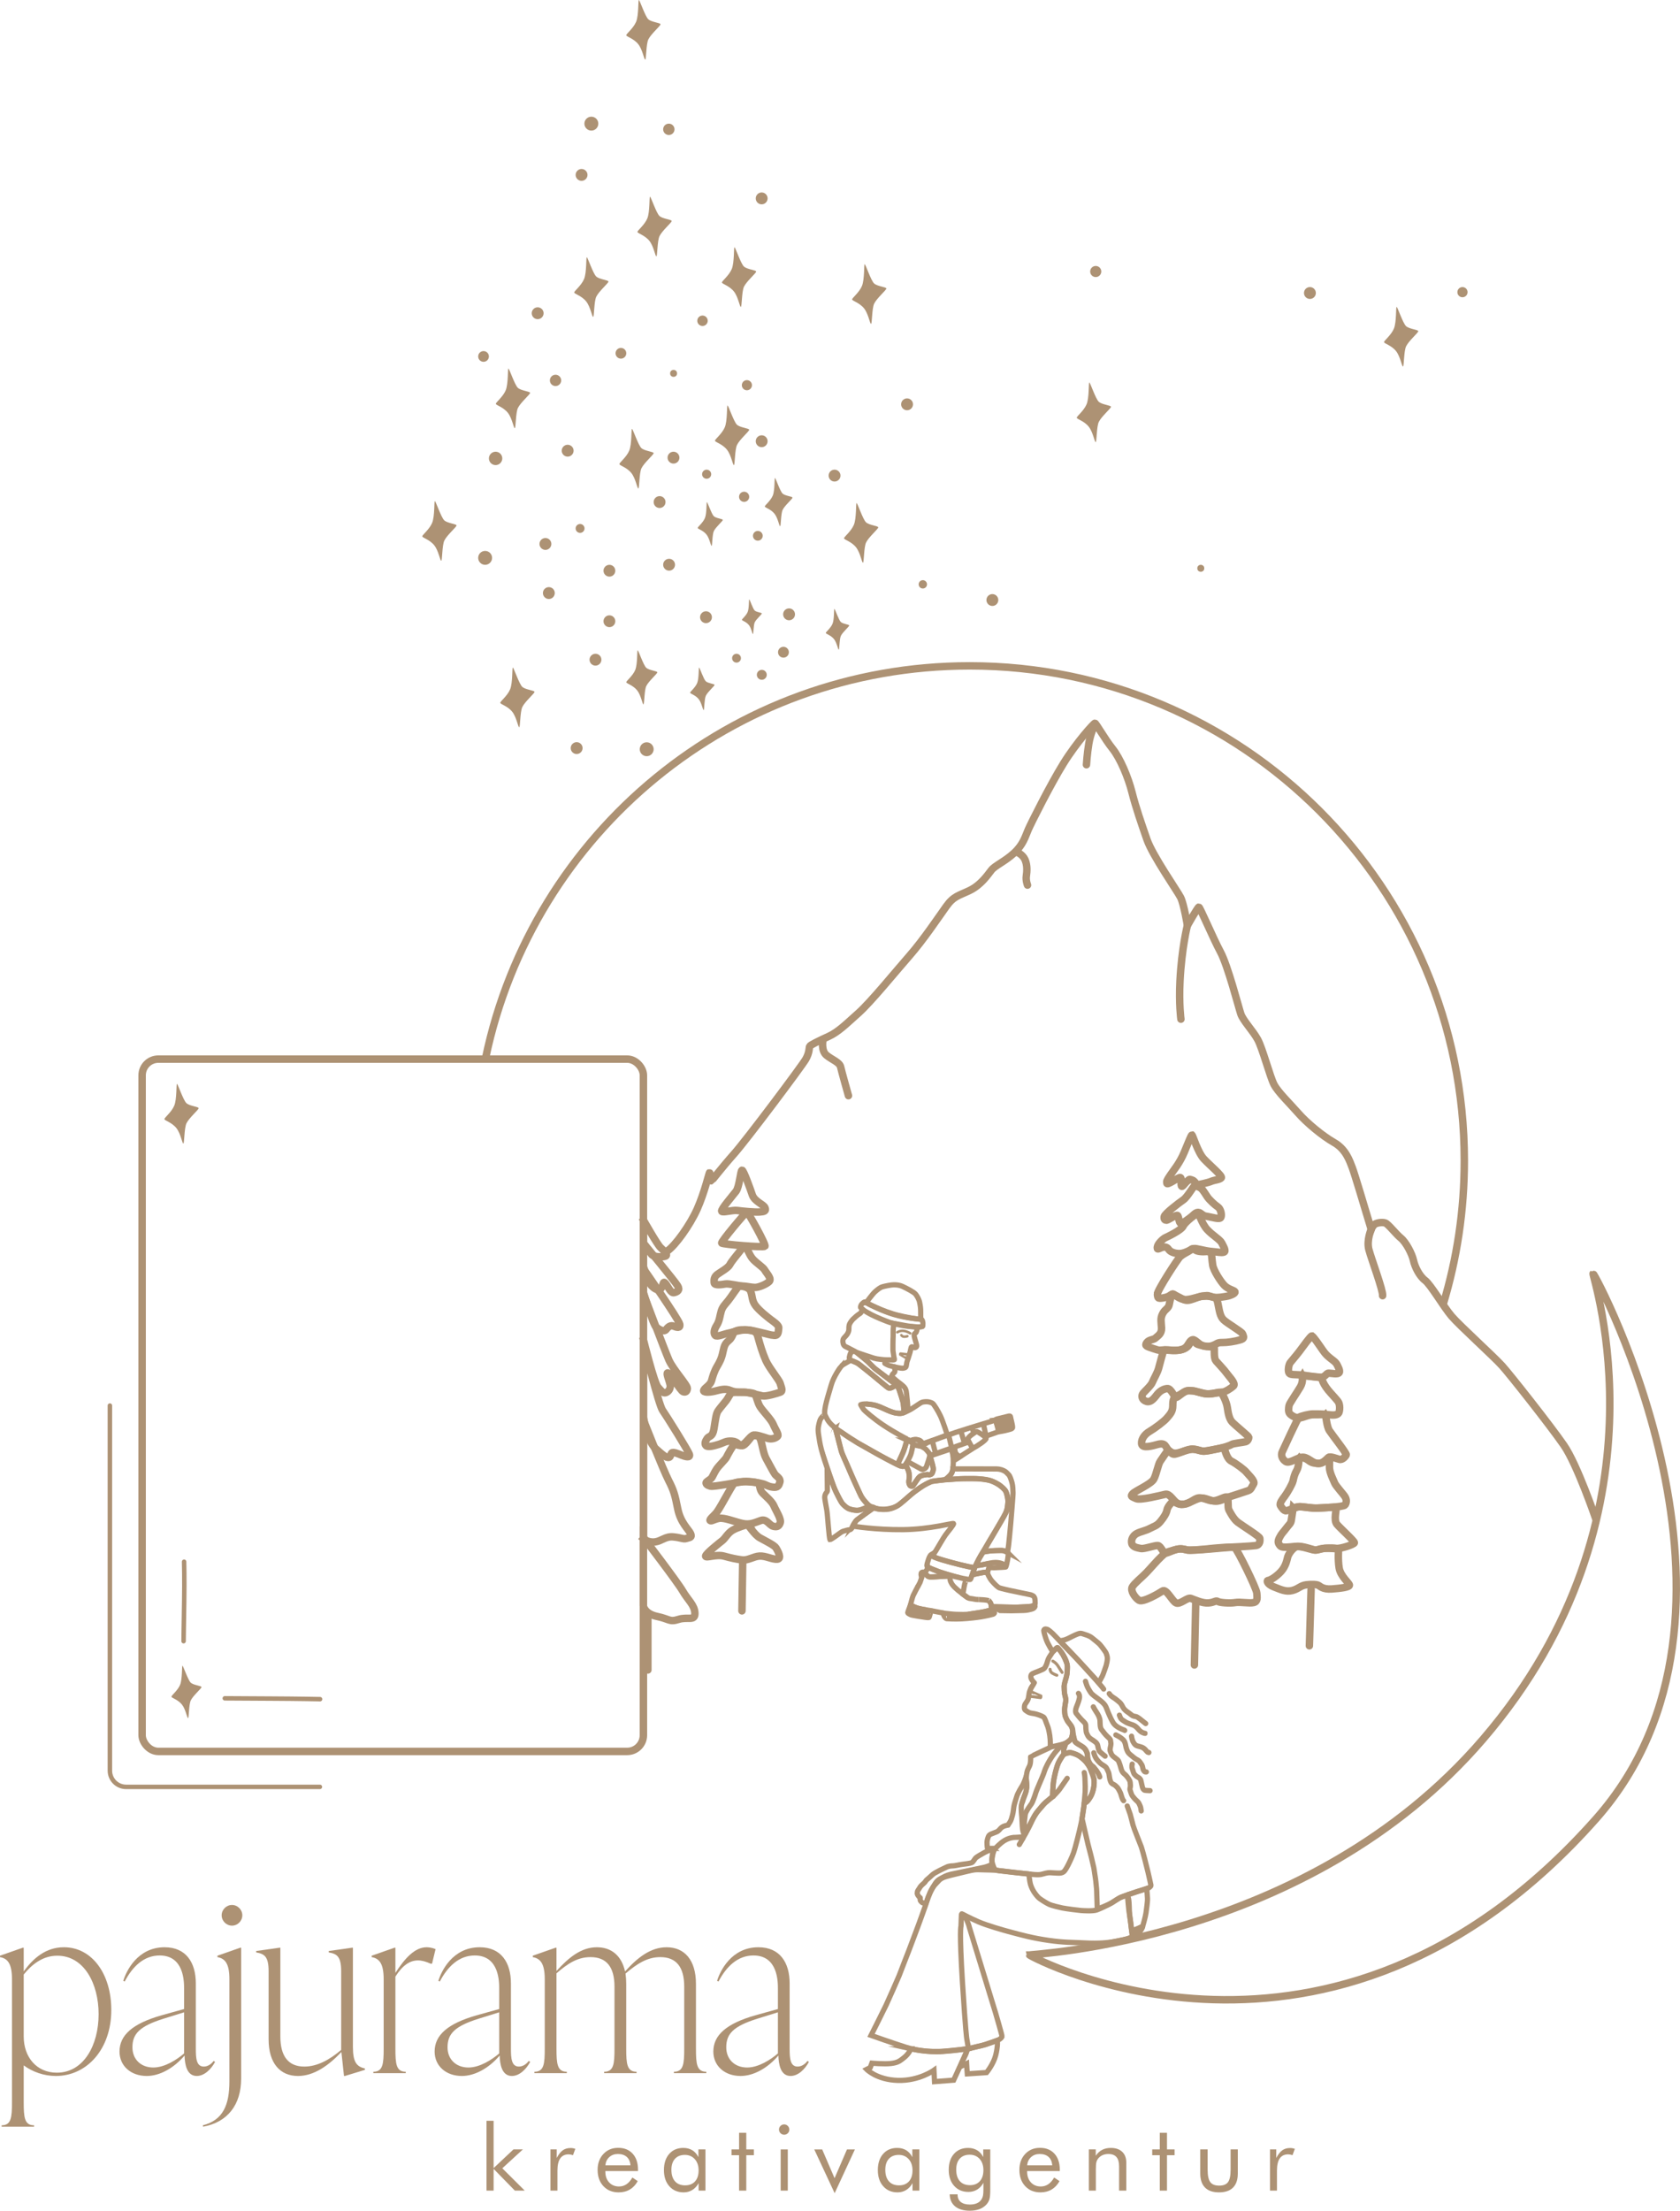 <?xml version="1.0" encoding="UTF-8"?>
<svg id="text_Kopie" data-name="text Kopie" xmlns="http://www.w3.org/2000/svg" viewBox="0 0 1126.782 1482.206">
  <defs>
    <style>
      .cls-1 {
        stroke-width: 3px;
      }

      .cls-1, .cls-2, .cls-3, .cls-4, .cls-5, .cls-6, .cls-7, .cls-8, .cls-9, .cls-10, .cls-11 {
        stroke: #ad9274;
        stroke-miterlimit: 10;
      }

      .cls-1, .cls-2, .cls-3, .cls-4, .cls-5, .cls-6, .cls-8, .cls-10, .cls-11 {
        fill: none;
      }

      .cls-1, .cls-2, .cls-4, .cls-6, .cls-7, .cls-10 {
        stroke-linecap: round;
      }

      .cls-2, .cls-3 {
        stroke-width: 1.7px;
      }

      .cls-4, .cls-9, .cls-11 {
        stroke-width: 3.5px;
      }

      .cls-5, .cls-7, .cls-10 {
        stroke-width: 5px;
      }

      .cls-6, .cls-8 {
        stroke-width: 2px;
      }

      .cls-7 {
        fill: #fff;
      }

      .cls-9, .cls-12 {
        fill: #ad9274;
      }

      .cls-12 {
        stroke-width: 0px;
      }
    </style>
  </defs>
  <path class="cls-10" d="m325.709,709.298c31.52-150.424,164.857-262.865,324.648-262.865,183.233,0,331.772,148.54,331.772,331.772,0,33.487-4.961,65.816-14.189,96.29"/>
  <path class="cls-12" d="m427.544,155.49c0,1.005,4.988,2.154,8.08,6.095,2.835,3.615,3.844,10.277,4.607,10.277s.533-10.329,2.118-13.577c1.78-3.646,8.159-9.062,8.159-10.096s-6.095-1.417-8.222-3.402-5.72-12.9-6.308-12.9,0,10.206-1.843,14.601-6.592,7.996-6.592,9.001Z"/>
  <path class="cls-12" d="m420.055,23.602c0,1.005,4.988,2.154,8.08,6.095,2.835,3.615,3.844,10.277,4.607,10.277s.533-10.329,2.118-13.577c1.78-3.646,8.159-9.062,8.159-10.096s-6.095-1.417-8.222-3.402c-2.126-1.985-5.72-12.9-6.308-12.9s0,10.206-1.843,14.601c-1.843,4.394-6.592,7.996-6.592,9.001Z"/>
  <path class="cls-12" d="m484.198,189.383c0,1.005,4.988,2.154,8.08,6.095,2.835,3.615,3.844,10.277,4.607,10.277s.533-10.329,2.118-13.577c1.78-3.646,8.159-9.062,8.159-10.096s-6.095-1.417-8.222-3.402c-2.126-1.985-5.72-12.9-6.308-12.9s0,10.206-1.843,14.601c-1.843,4.394-6.592,7.996-6.592,9.001Z"/>
  <path class="cls-12" d="m571.52,200.748c0,1.005,4.988,2.154,8.08,6.095,2.835,3.615,3.844,10.277,4.607,10.277s.533-10.329,2.118-13.577c1.78-3.646,8.159-9.062,8.159-10.096s-6.095-1.417-8.222-3.402c-2.126-1.985-5.72-12.9-6.308-12.9s0,10.206-1.843,14.601c-1.843,4.394-6.592,7.996-6.592,9.001Z"/>
  <path class="cls-12" d="m385.139,196.084c0,1.005,4.988,2.154,8.08,6.095,2.835,3.615,3.844,10.277,4.607,10.277s.533-10.329,2.118-13.577c1.78-3.646,8.159-9.062,8.159-10.096s-6.095-1.417-8.222-3.402c-2.126-1.985-5.72-12.9-6.308-12.9s0,10.206-1.843,14.601c-1.843,4.394-6.592,7.996-6.592,9.001Z"/>
  <path class="cls-12" d="m332.576,270.717c0,1.005,4.988,2.154,8.08,6.095,2.835,3.615,3.844,10.277,4.607,10.277s.533-10.329,2.118-13.577c1.78-3.646,8.159-9.062,8.159-10.096s-6.095-1.417-8.222-3.402-5.72-12.9-6.308-12.9,0,10.206-1.843,14.601c-1.843,4.394-6.592,7.996-6.592,9.001Z"/>
  <path class="cls-12" d="m283.24,359.587c0,1.005,4.988,2.154,8.08,6.095,2.835,3.615,3.844,10.277,4.607,10.277s.533-10.329,2.118-13.577c1.78-3.646,8.159-9.062,8.159-10.096s-6.095-1.417-8.222-3.402c-2.126-1.985-5.72-12.9-6.308-12.9s0,10.206-1.843,14.601c-1.843,4.394-6.592,7.996-6.592,9.001Z"/>
  <path class="cls-12" d="m928.29,229.357c0,1.005,4.988,2.154,8.08,6.095,2.835,3.615,3.844,10.277,4.607,10.277s.533-10.329,2.118-13.577c1.78-3.646,8.159-9.062,8.159-10.096s-6.095-1.417-8.222-3.402c-2.126-1.985-5.72-12.9-6.308-12.9s0,10.206-1.843,14.601c-1.843,4.394-6.592,7.996-6.592,9.001Z"/>
  <path class="cls-12" d="m722.189,280.045c0,1.005,4.988,2.154,8.08,6.095,2.835,3.615,3.844,10.277,4.607,10.277s.533-10.329,2.118-13.577c1.78-3.646,8.159-9.062,8.159-10.096s-6.095-1.417-8.222-3.402c-2.126-1.985-5.72-12.9-6.308-12.9s0,10.206-1.843,14.601c-1.843,4.394-6.592,7.996-6.592,9.001Z"/>
  <path class="cls-12" d="m512.968,339.564c0,.812,4.031,1.74,6.53,4.926,2.291,2.921,3.107,8.306,3.723,8.306s.43-8.348,1.712-10.973c1.439-2.946,6.594-7.324,6.594-8.159s-4.926-1.146-6.644-2.749c-1.718-1.604-4.622-10.425-5.098-10.425s0,8.248-1.489,11.8c-1.489,3.551-5.327,6.462-5.327,7.275Z"/>
  <path class="cls-12" d="m479.534,295.461c0,1.005,4.988,2.154,8.08,6.095,2.835,3.615,3.844,10.277,4.607,10.277s.533-10.329,2.118-13.577c1.78-3.646,8.159-9.062,8.159-10.096s-6.095-1.417-8.222-3.402c-2.126-1.985-5.72-12.9-6.308-12.9s0,10.206-1.843,14.601c-1.843,4.394-6.592,7.996-6.592,9.001Z"/>
  <path class="cls-12" d="m467.945,353.96c0,.738,3.66,1.58,5.928,4.472,2.08,2.652,2.821,7.541,3.38,7.541s.391-7.579,1.554-9.962c1.306-2.675,5.987-6.649,5.987-7.407s-4.472-1.04-6.032-2.496c-1.56-1.456-4.197-9.465-4.628-9.465s0,7.489-1.352,10.713-4.836,5.867-4.836,6.605Z"/>
  <path class="cls-12" d="m415.439,311.137c0,1.005,4.988,2.154,8.08,6.095,2.835,3.615,3.844,10.277,4.607,10.277s.533-10.329,2.118-13.577c1.78-3.646,8.159-9.062,8.159-10.096s-6.095-1.417-8.222-3.402-5.72-12.9-6.308-12.9,0,10.206-1.843,14.601c-1.843,4.394-6.592,7.996-6.592,9.001Z"/>
  <path class="cls-12" d="m566.101,360.895c0,1.005,4.988,2.154,8.08,6.095,2.835,3.615,3.844,10.277,4.607,10.277s.533-10.329,2.118-13.577c1.78-3.646,8.159-9.062,8.159-10.096s-6.095-1.417-8.222-3.402c-2.126-1.985-5.72-12.9-6.308-12.9s0,10.206-1.843,14.601c-1.843,4.394-6.592,7.996-6.592,9.001Z"/>
  <path class="cls-12" d="m335.539,471.194c0,1.005,4.988,2.154,8.08,6.095,2.835,3.615,3.844,10.277,4.607,10.277s.533-10.329,2.118-13.577c1.78-3.646,8.159-9.062,8.159-10.096s-6.095-1.417-8.222-3.402c-2.126-1.985-5.72-12.9-6.308-12.9s0,10.206-1.843,14.601c-1.843,4.394-6.592,7.996-6.592,9.001Z"/>
  <path class="cls-12" d="m420.055,457.398c0,.911,4.523,1.953,7.326,5.527,2.571,3.277,3.486,9.318,4.177,9.318s.483-9.366,1.921-12.31c1.614-3.306,7.398-8.216,7.398-9.154s-5.527-1.285-7.455-3.085c-1.928-1.799-5.186-11.696-5.72-11.696s0,9.254-1.671,13.238c-1.671,3.984-5.977,7.25-5.977,8.162Z"/>
  <path class="cls-12" d="m462.871,464.42c0,.717,3.559,1.536,5.764,4.348,2.022,2.579,2.743,7.332,3.287,7.332s.38-7.369,1.511-9.686c1.27-2.601,5.821-6.465,5.821-7.202s-4.348-1.011-5.865-2.427-4.08-9.203-4.5-9.203,0,7.281-1.315,10.416c-1.315,3.135-4.702,5.704-4.702,6.421Z"/>
  <path class="cls-12" d="m497.618,415.569c0,.584,2.9,1.252,4.697,3.543,1.648,2.101,2.235,5.974,2.678,5.974s.31-6.005,1.231-7.893c1.035-2.119,4.743-5.268,4.743-5.869s-3.543-.824-4.78-1.978c-1.236-1.154-3.325-7.499-3.667-7.499s0,5.933-1.071,8.488c-1.071,2.555-3.832,4.648-3.832,5.233Z"/>
  <path class="cls-12" d="m553.866,424.365c0,.688,3.413,1.474,5.529,4.171,1.94,2.474,2.631,7.033,3.153,7.033s.364-7.069,1.45-9.291c1.218-2.495,5.583-6.201,5.583-6.909s-4.171-.97-5.626-2.328c-1.455-1.358-3.914-8.827-4.317-8.827s0,6.984-1.261,9.991-4.511,5.472-4.511,6.16Z"/>
  <path class="cls-12" d="m114.983,1137.557c0,.883,4.381,1.891,7.096,5.353,2.49,3.174,3.376,9.025,4.046,9.025s.468-9.071,1.86-11.923c1.563-3.202,7.165-7.958,7.165-8.866s-5.353-1.245-7.22-2.988c-1.867-1.743-5.023-11.328-5.54-11.328s0,8.963-1.618,12.822c-1.618,3.859-5.789,7.022-5.789,7.905Z"/>
  <path class="cls-12" d="m110.274,750.31c0,1.005,4.988,2.154,8.08,6.095,2.835,3.615,3.844,10.277,4.607,10.277s.533-10.329,2.118-13.577c1.78-3.646,8.159-9.062,8.159-10.096s-6.095-1.417-8.222-3.402-5.72-12.9-6.308-12.9,0,10.206-1.843,14.601c-1.843,4.394-6.592,7.996-6.592,9.001Z"/>
  <circle class="cls-12" cx="360.612" cy="210.018" r="3.981"/>
  <circle class="cls-12" cx="324.313" cy="238.986" r="3.599"/>
  <circle class="cls-12" cx="372.596" cy="255.044" r="3.799"/>
  <circle class="cls-12" cx="416.455" cy="236.857" r="3.6"/>
  <circle class="cls-12" cx="451.775" cy="250.335" r="2.332"/>
  <circle class="cls-12" cx="471.172" cy="215.062" r="3.499"/>
  <circle class="cls-12" cx="500.946" cy="258.26" r="3.398"/>
  <circle class="cls-12" cx="608.374" cy="271.083" r="3.981"/>
  <circle class="cls-12" cx="332.4" cy="307.346" r="4.487"/>
  <circle class="cls-12" cx="448.76" cy="378.627" r="3.981"/>
  <circle class="cls-12" cx="408.728" cy="382.65" r="3.958"/>
  <circle class="cls-12" cx="368.113" cy="397.628" r="3.981"/>
  <circle class="cls-12" cx="365.817" cy="364.7" r="3.981"/>
  <circle class="cls-12" cx="325.378" cy="374.028" r="4.664"/>
  <circle class="cls-12" cx="389.065" cy="354.294" r="2.986"/>
  <circle class="cls-12" cx="442.385" cy="336.61" r="3.981"/>
  <circle class="cls-12" cx="380.732" cy="302.175" r="3.981"/>
  <circle class="cls-12" cx="451.713" cy="306.839" r="3.981"/>
  <circle class="cls-12" cx="510.857" cy="295.827" r="3.981"/>
  <circle class="cls-12" cx="473.948" cy="317.945" r="3.053"/>
  <circle class="cls-12" cx="525.464" cy="437.296" r="3.639"/>
  <circle class="cls-12" cx="473.505" cy="413.817" r="3.981"/>
  <circle class="cls-12" cx="529.231" cy="411.88" r="3.981"/>
  <circle class="cls-12" cx="665.588" cy="402.292" r="3.981"/>
  <circle class="cls-12" cx="618.951" cy="391.779" r="2.796"/>
  <circle class="cls-12" cx="559.74" cy="318.873" r="3.981"/>
  <circle class="cls-12" cx="508.274" cy="359.238" r="3.266"/>
  <circle class="cls-12" cx="499.089" cy="333.08" r="3.409"/>
  <circle class="cls-12" cx="399.388" cy="442.302" r="3.981"/>
  <circle class="cls-12" cx="408.728" cy="416.521" r="3.958"/>
  <circle class="cls-12" cx="510.938" cy="452.442" r="3.329"/>
  <circle class="cls-12" cx="493.987" cy="441.292" r="2.971"/>
  <circle class="cls-12" cx="386.762" cy="501.573" r="3.981"/>
  <circle class="cls-12" cx="433.74" cy="502.338" r="4.664"/>
  <circle class="cls-12" cx="510.857" cy="133.016" r="3.981"/>
  <circle class="cls-12" cx="448.587" cy="86.709" r="3.809"/>
  <circle class="cls-12" cx="396.621" cy="82.901" r="4.664"/>
  <circle class="cls-12" cx="390.06" cy="117.272" r="3.981"/>
  <circle class="cls-12" cx="734.908" cy="182.04" r="3.728"/>
  <circle class="cls-12" cx="878.566" cy="196.45" r="3.981"/>
  <circle class="cls-12" cx="980.882" cy="195.887" r="3.417"/>
  <circle class="cls-12" cx="805.377" cy="381.024" r="2.332"/>
  <path class="cls-5" d="m690.554,1310.784c0,.778,202.045,109.273,379.808-91.216,121.882-137.464-.817-366.343-1.868-365.643-1.051.701,54.843,162.374-73.782,312.096-117.678,136.98-304.158,143.984-304.158,144.763Z"/>
  <path class="cls-10" d="m1070.245,1018.184s-12.336-36.152-21.364-49.227c-9.028-13.075-35.802-47.009-41.405-53.235-5.604-6.226-28.641-27.085-33.934-33.311-5.292-6.226-14.009-21.17-17.745-23.971-3.736-2.802-6.849-9.028-7.783-13.387s-4.981-12.141-8.406-14.943c-3.425-2.802-8.406-9.339-10.429-10.118-2.024-.778-6.382-.156-7.627,1.245s-1.868,2.958-1.868,2.958l-3.892-12.881s-7.121-24.049-8.873-28.602c-1.751-4.553-4.319-12.258-12.141-16.694-7.822-4.436-18.329-13.192-24.049-19.73-5.721-6.538-13.542-14.009-16.227-19.146-2.685-5.137-7.705-24.283-10.974-30.237-3.269-5.954-9.806-12.608-11.324-17.161-1.518-4.553-8.639-32.221-13.659-41.561-5.02-9.339-13.776-30.12-14.476-30.003s-7.666,12.258-7.666,12.258c0,0-2.374-14.476-4.592-18.796-2.218-4.319-18.796-28.019-22.532-38.759-3.736-10.741-7.472-21.481-10.04-31.638-2.568-10.157-7.939-22.882-13.075-29.303-5.137-6.421-11.091-17.045-11.791-17.045s-12.258,12.725-21.014,26.851c-8.756,14.126-21.714,39.926-23.699,44.48-1.985,4.553-3.269,9.923-9.456,15.644-6.187,5.721-12.842,8.406-15.293,11.558-2.452,3.152-7.005,9.923-14.476,13.542-7.472,3.619-10.741,3.736-15.761,10.741-5.02,7.005-15.41,22.532-24.633,33.039-9.223,10.507-25.917,31.054-34.323,38.526-8.406,7.472-13.426,12.608-20.08,15.644-6.654,3.035-12.2,5.721-12.608,6.654-.409.934,0,3.969-2.568,8.522-2.568,4.553-39.693,54.053-48.099,63.509-8.406,9.456-14.885,18.037-15.177,18.095s-.992-5.545-1.284-5.487-3.386,13.426-8.289,24.399c-4.903,10.974-14.777,24.62-20.03,28.122"/>
  <path class="cls-10" d="m551.901,697.604s-1.284,6.888,2.452,9.923c3.736,3.035,8.756,4.67,9.456,7.822.701,3.152,5.253,19.263,5.253,19.263"/>
  <path class="cls-10" d="m682.07,571.326s3.892,1.557,5.448,5.137c1.557,3.58,1.323,7.783.856,10.818-.467,3.035.778,6.149.778,6.149"/>
  <path class="cls-10" d="m733.671,487.192s-2.335,4.981-3.425,11.519c-1.09,6.538-1.557,14.009-1.557,14.009"/>
  <path class="cls-10" d="m796.402,620.436s-3.847,14.907-4.981,37.358c-.778,15.41.623,25.528.623,25.528"/>
  <path class="cls-10" d="m919.684,824.194s-3.269,7.316-1.557,13.698c1.712,6.382,9.651,27.552,9.184,30.82"/>
  <path class="cls-9" d="m610.638,1076.159s3.05,1.791,6.632,2.517c3.582.726,6.959,1.163,7.064,1.184s-1.013,4.528-1.304,4.673-3.776-.29-7.067-.871c-3.292-.581-4.599-.774-5.325-1.113-.726-.339-1.839-.968-1.839-1.307s1.839-5.083,1.839-5.083Z"/>
  <path class="cls-4" d="m621.119,1079.376s-4.673-.716-6.48-1.426c-1.807-.71-4.002-1.791-4.002-1.791,0,0,1.226-5.018,1.775-6.277s3.001-5.873,3.001-5.873"/>
  <path class="cls-4" d="m632.937,1081.533c-2.648-.544-7.631-1.476-8.639-1.68"/>
  <path class="cls-11" d="m635.057,1085.272s5.238.359,9.917.101c4.679-.258,10.036-.839,13.425-1.42,3.389-.581,7.255-1.514,7.487-1.614.282-.121,1.291-.452,1.097-1.226s-.419-1.904-1-1.968c-.581-.065-.871.29-1.839.516-.968.226-4.905,1.194-8.423,1.71-3.518.516-6.357,1.129-9.746,1.097s-5.809-.065-8.842-.419c-3.034-.355-4.47-.5-4.47-.5,0,0,.048,1.275.952,2.598.904,1.323,1.443,1.126,1.443,1.126Z"/>
  <path class="cls-4" d="m664.216,1074.484s.661,1.046.661,2.087.169,2.735.169,2.735c0,0-3.64,1.081-6.084,1.517-2.445.436-8.857,1.393-8.857,1.393"/>
  <path class="cls-11" d="m618.624,1078.912c-.053-.015-.088-.026-.088-.026"/>
  <path class="cls-11" d="m615.414,1064.009s1.25-2.082,1.686-3.122,1.21-3.703,1.21-3.703"/>
  <path class="cls-4" d="m649.702,1071.49c-.478,0-5.979-4.237-7.165-5.254-1.186-1.016-3.195-2.783-3.969-4.042-.774-1.259-1.283-2.348-1.331-3.098s-.267-2.247-.267-2.247c0,0-3.63-.052-6.002.117-2.372.169-5.518.436-7.164.315-1.646-.121-2.485-1.371-2.953-1.936-.503-.607-.904-1.146-1.194-1.259s-1.63-.145-1.839.791.115,2.167.462,2.409"/>
  <path class="cls-11" d="m622.61,1050.875s5.389,2.291,7.067,2.904,7.874,2.388,7.874,2.388c0,0-1.71.452-4.453.645s-8.253.516-9.125.468c-.86-.048-1.283-.145-1.936-.75s-1.767-1.864-1.767-1.864l2.34-3.792Z"/>
  <path class="cls-11" d="m637.455,1047.422c8.552,2.291,16.2,3.776,16.2,3.776,0,0-2.465,7.469-2.808,7.777s-7.777-1-15.684-3.421c-7.906-2.42-12.973-4.808-12.973-4.808,0,0-.549-.484-.549-1.259s1.291-4.55,1.291-4.55c0,0,.742-2.033,1.581-2.582s1-.645,1-.645c0,0-.226,1.452.613,1.968s2.775,1.452,11.327,3.744Z"/>
  <path class="cls-11" d="m648.07,1059.38c-.266,0-.934,1.918-1.321,3.927-.387,2.009-.944,5.47-.944,5.47,0,0,3.459,2.684,3.748,2.689s.076.118,1.044.239,2.227.29,3.122.508,2.419.218,2.735.218"/>
  <path class="cls-11" d="m668.242,1077.37s10.528.315,13.796.218c3.268-.097,9.149-.387,9.948-.653.799-.266,1.728-.856,1.728-.856,0,0,.741.687.354,1.268s-.653,1.162-2.299,1.549c-1.646.387-2.88.774-5.083.847-2.203.073-8.156.194-8.156.194l-7.793-.121s-1.113-.508-1.718-1.21c-.605-.702-.774-1.234-.774-1.234Z"/>
  <path class="cls-11" d="m692.251,1069.552s-.015.041-.051.106"/>
  <path class="cls-11" d="m677.584,1077.539l-12.683-.339s-.048-.871-.218-1.573-1.15-2.166-1.392-2.384"/>
  <path class="cls-11" d="m663.292,1073.243c.169.097-.932-.4-3.328-.594s-3.51-.218-3.51-.218"/>
  <path class="cls-11" d="m652.041,1055.78s7.39-1.614,8.197-1.549c.807.065,1.936.258,1.936.258,0,0,1.226,3.453,3.259,5.712,2.033,2.259,3.744,3.969,4.938,4.421,1.194.452,6.745,1.678,6.745,1.678l14.258,2.975s1.748.591,2.063,1.171c.315.581.678.774.774,2.493.097,1.718.169,2.42-.145,2.808-.315.387-.823.944-2.082,1.186-1.259.242-7.576.629-9.342.653-1.767.024-5.059-.048-5.059-.048"/>
  <path class="cls-11" d="m654.276,1049.705c.277-.345,2.396-.097,4.478-.581s5.25-.834,5.25-.834l-1.716,6.11s-1.138-.411-2.469-.169c-1.331.242-7.777,1.549-7.777,1.549,0,0,1.958-5.73,2.235-6.075Z"/>
  <path class="cls-11" d="m663.377,1050.915s2.759.315,4.962.121c2.203-.194,6.47-.186,6.365-.532"/>
  <path class="cls-11" d="m654.276,1049.705s1.428-3.146,2.348-4.768c.92-1.622,2.783-4.453,2.783-4.453,0,0,4.792-.847,8.665-.895,3.873-.048,4.962-.048,5.93.387s1.924.779,2.13,1.089.024,2.687-.387,4.938-.822,4.104-1.146,4.155-1.008-1.323-2.654-1.88c-1.646-.557-3.437-.871-5.857-.605-2.42.266-6.68,1.355-6.68,1.355,0,0-2.541.484-3.389.581s-1.743.097-1.743.097Z"/>
  <path class="cls-11" d="m675.696,1040.822s.605-3.098.799-5.083c.194-1.985,1.041-9.52,1.363-13.844.323-4.324,1.678-19.169,1.581-21.105-.097-1.936-.065-4.453-.645-6.551-.581-2.098-1.388-4.55-2.227-5.454s-2.033-2.162-2.904-2.549-2.259-1.291-5.389-1.355c-3.13-.065-10.133.032-13.36-.032-3.227-.065-15.813.016-15.813.016,0,0,.016,1.686-1.307,3.51-1.394,1.921-3.792,3.671-3.792,3.671,0,0,10.069-.71,12.844-.645,2.775.065,8.003-.097,11.134.258,3.13.355,5.841.807,7.132,1.323s4.421,1.872,6.099,3.356c1.678,1.484,3.227,2.84,3.679,4.292.452,1.452,1.259,4.97,1.129,6.583-.129,1.614.194,4.098-2.13,8.455-2.324,4.357-10.069,17.039-10.069,17.039l-4.615,7.906s4.324-.904,7.519-.968c3.195-.065,5.389-.323,6.39,0,1.0.323,2.582,1.178,2.582,1.178Z"/>
  <path class="cls-11" d="m571.864,1023.202s1.21-2.759,2.953-4.163c1.743-1.404,11.279-8.229,11.279-8.229,0,0,2.662,1.549,7.261,1.113,4.599-.436,7.503-1.549,9.391-2.904,1.888-1.355,8.326-7.019,8.326-7.019,0,0,4.55-3.921,7.503-5.567,2.953-1.646,5.518-3.146,6.874-3.243,1.355-.097,6.729-1.016,10.359-1.162,3.631-.145,7.648-.678,10.553-.678s7.939-.194,10.892.145c2.953.339,6.083.339,10.779,2.84,2.751,1.466,5.744,3.937,6.503,5.454.946,1.891,1.726,4.921,1.501,7.148-.511,5.042-.565,5.889-3.034,10.294-2.469,4.405-12.36,21.363-14.345,24.51-1.985,3.146-5.002,9.456-5.002,9.456,0,0-5.986-.984-14.748-3.405-8.762-2.42-13.07-3.824-13.264-4.357s.92-1.985,1.985-3.631c1.065-1.646,4.841-8.374,6.487-10.649,1.646-2.275,5.846-7.059,5.422-7.648s-15.587,3.873-33.933,4.066c-18.346.194-33.739-2.372-33.739-2.372Z"/>
  <path class="cls-11" d="m556.712,1032.254c-.634-.017-1.622-16.483-2.178-19.774-.557-3.292-1.565-8.011-1.371-9.108s.516-1.936.968-2.453c.452-.516.742-.839.774-1.581s-.129-15.168-.129-15.168c0,0,3.84,11.585,5.034,14.102,1.194,2.517,3.84,8.261,5.099,9.746,1.259,1.484,3.292,3.259,5.163,3.84,1.872.581,4.421,1.033,6.164.678,1.743-.355,7.164-2.775,7.164-2.775l2.695,1.049s-6.793,4.76-8.181,5.857-3.324,2.291-3.808,3.001-2.775,5.389-3.518,5.744c-.742.355-1.323.161-2.872.613s-2.582.516-3.969,1.581-6.401,4.664-7.035,4.647Z"/>
  <path class="cls-11" d="m552.937,948.414c.146.264-2.42,1.791-3.098,4.211-.678,2.42-1.501,4.792-.871,8.907.629,4.115.871,6.148,1.888,10.117s3.292,10.843,3.945,12.634c.653,1.791,4.462,13.183,5.946,16.152,1.484,2.969,3.711,7.293,4.712,8.165s2.033,2.194,3.776,2.872c1.743.678,4.034,1.129,5.293,1.129,2.259,0,4.26-.871,5.583-1.42s3.082-1.388,3.082-1.388c0,0-4.211-3.776-6.051-7.6s-6.487-13.941-7.455-16.41-4.938-11.134-5.325-12.441c-.387-1.307-3.99-15.788-4.115-15.877"/>
  <path class="cls-11" d="m623.804,976.135s1.807,6.712,2.098,7.939c.29,1.226-.097,1.614-.323,2.646-.226,1.033-.645,1.388-1.162,1.743-.516.355-1.259.387-1.904.194s-.774.129-2.324.258-2.356.484-3.227,1.065-2.098,2.453-2.582,3.195c-.484.742-1.646,2.549-1.936,2.872-.29.323-.904.387-1.517.258s-.807-.613-1.129-1.549-.323-1.517-.065-3.13c.258-1.614.097-3.034-.161-4.518-.258-1.484-2.291-5.099-2.291-5.099l1.484-2.065s2.356,1.42,3.582,2.001,2.363,1.344,2.845,1.562c.71.322,1.866,1.061,2.446,1.351s1.033.54,1.485.281c0,0,1.765-.427,2.239-1.815s2.592-7.303,2.3-8.435"/>
  <path class="cls-11" d="m560.13,957.502c-.25.151,4.714,2.869,5.61,3.667.895.799,7.866,5.349,9.488,6.269,1.622.92,10.214,5.591,11.884,6.632,1.67,1.041,14.425,7.939,15.611,8.302,1.186.363,2.566,1.041,3.146.774s1.525-1.065,1.525-1.065c0,0,1.936,3.582,2.203,5.204.266,1.622.484,2.662.218,4.26-.266,1.597-.387,2.743.081,3.663.468.92.678,1.097,1.113,1.162s.968.177,1.259-.113,3.05-4.534,3.421-4.954.968-1.307,1.565-1.581,1.985-.726,2.695-.823c.71-.097,1.726-.355,2.138-.282s.92.315,1.355.169,1.428-.363,1.622-.75.799-1.694.847-2.42-.073-2.372-.484-3.848c-.411-1.476-1.622-5.631-1.622-5.631l14.425-4.824s1.162,4.938,1.21,6.39c.048,1.452-.161,6.148-.371,7.213s-.113,1.573-1.057,3.316c-.685,1.264-4.01,3.816-4.01,3.816,0,0-7.777.807-8.939,1.194-1.162.387-4.018,1.694-5.712,2.808-1.694,1.113-6.583,4.389-8.907,6.487-2.324,2.098-6.841,6.035-8.165,6.777-1.323.742-4.615,2.904-9.262,2.711-4.647-.194-8.778-1.259-10.101-2.42s-4.098-4.195-5.163-6.067c-1.065-1.872-8.616-19.201-9.617-21.589-1-2.388-3.356-7.164-3.937-9.359s-3.819-15.235-4.069-15.083Z"/>
  <path class="cls-11" d="m608.282,965.485s3.485,1.581,3.776,2.001.387.742.29,1.162-.839,5.26-1.872,7.519-2.969,5.906-3.55,6.325-.904.71-1.259.645-2.743-.71-3.195-.936-.129-1.291.484-2.42c.613-1.129,2.356-4.873,3.195-7.164s2.13-7.132,2.13-7.132Z"/>
  <path class="cls-11" d="m610.67,966.582s.645-1.097,1.581-1.226c.936-.129,2.259-.355,3.227-.032.968.323,1.581.387,2.259,1.097.678.71,1.646,1.839,1.646,1.839l-3.421,1.097s-1.71-.258-2.582-.645-1-.355-1-.355c0,0,.097-.581-.484-.968s-1.226-.807-1.226-.807Z"/>
  <path class="cls-4" d="m640.972,976.457c.062.228,3.675-.427,3.481-.169s-4.353,2.88-4.578,2.88-.452-.161-.452-.161c0,0-.065-2.646-.387-4.098-.323-1.452-.807-3.598-.807-3.598l2.13-.823s-.065,2.84.774,3.937,1.71,1.775,2.291,1.968c.645.129.809.09.809.09,0,0-.771.586-1.487.781-.532.145-1.162.29-1.323.097"/>
  <path class="cls-11" d="m564.433,915.739c.846-.859,6.156-3.727,6.156-3.727,0,0,3.453,1.194,5.067,2.356s4.97,3.776,6.551,5.067c1.581,1.291,12.457,10.391,12.876,10.649.419.258.807.581,1.226.613s1.388-.161,1.775-.387,3.195-1.775,3.195-1.775c0,0,1.162,1.388,1.775,3.259s2.679,8.132,2.775,9.197c.097,1.065.484,6.035.484,6.035,0,0-1.614.839-3.582.613s-4.163-.549-7.842-2.227c-3.679-1.678-5.841-2.872-8.971-3.453-3.13-.581-5.938-.839-7.455-.516-1.517.323-1.207.384-1.207.384,0,0,1.378,2.497,2.191,3.432.672.773,6.501,5.897,12.853,10.151,7.449,4.989,15.529,9.146,15.529,9.146.484.508.605.823.605.823,0,0-1.743,5.809-2.493,7.721-.75,1.912-3.655,7.842-3.631,8.108s-.048.895-.048.895c0,0-9.197-4.574-13.99-7.309-4.792-2.735-10.682-5.986-12.36-7.019s-11.402-6.941-15.692-10.383-5.239-5.341-6.773-8.482c-1.534-3.14,2.483-14.533,4.017-20.156,1.534-5.623,6.121-12.157,6.968-13.016Z"/>
  <path class="cls-11" d="m572.525,905.816s1.388.419,2.227,1.097c.839.678,6.519,5.26,7.616,6.325,1.097,1.065,3.324,3.453,4.486,4.389s14.425,10.908,14.425,10.908c0,0-3.259,2.033-3.84,2.098s-1.065.226-1.743-.194-6.616-5.325-8.1-6.583c-1.484-1.259-7.745-6.228-8.939-7.197s-2.711-2.388-4.002-2.969c-1.291-.581-4.228-1.71-4.228-1.71,0,0-1.097-.774-.71-2.324.387-1.549.549-2.388,1.097-2.808s1.71-1.033,1.71-1.033Z"/>
  <path class="cls-11" d="m607.273,964.17c.726.653,1.694,1.67,2.396,2.009s1.0.403,1.0.403c0,0,.21-.524.694-.766s1.355-.678,2.178-.629c.823.048,1.646.024,2.227.218s1.186.387,1.501.678,2.114,2.178,2.114,2.178l15.99-6.22s-3.05-9.391-4.599-12.658c-1.549-3.268-4.453-8.084-5.397-8.592-.944-.508-2.735-1.138-4.574-.992-1.839.145-2.396.266-3.437.871-1.041.605-5.518,3.776-7.067,4.55-1.549.774-4.066,2.082-5.179,2.275-1.113.194-3.703.242-5.857-.46s-5.276-2.009-6.971-2.808c-1.694-.799-5.155-2.106-6.995-2.42,0,0-2.49-.417-4.559-.49"/>
  <path class="cls-11" d="m598.052,922.867s3.421,3.118,4.905,4.151c1.484,1.033,3.744,3.001,4.002,3.582s.871,1.323,1.065,3.614c.194,2.291.516,5.131.645,6.261s.355,4.736.355,4.736l-2.58,1.12s-.389-4.146-.647-5.63c-.258-1.484-2.324-8.229-2.84-9.294s-.871-2.324-1.678-2.969c-.807-.645-4.304-3.199-4.304-3.199l1.077-2.372Z"/>
  <path class="cls-11" d="m610.347,906.711c.147-.118.578-3.58,1.087-3.735s1.43.686,2.084.613c.653-.073,1.186-.29,1.283-.92s-.242-1.839-.484-2.566c-.242-.726-1.283-4.429-1.234-4.913s.169-.92.46-1.113.944-.508,1.138-1.331.799-2.566.799-2.687v-.363s-4.211-.242-7.576-.823c-3.364-.581-8.399-1.525-8.399-1.525,0,0-.532,3.34-.46,5.446.073,2.106-.052,4.063-.098,5.362-.049,1.388-.049,2.426-.049,3.384v3.505c0,1.162.44,2.816.487,3.749.049.974.584,2.485.487,2.775s-1.78.219-2.288.195-1.85-.049-3.311-.049c-1.342,0-2.045-.146-3.895-.341-1.785-.188-2.709-.355-4.355-.815-1.646-.46-11.351-3.752-11.351-3.752,0,0,6.559,5.301,7.406,6.148s4.236,4.284,5.325,5.107c1.089.823,9.585,7.225,9.585,7.225,0,0,1.283-3.594,1.912-4.223s1.138-.847,1.307-1.501-.25-3.074-.25-3.074c0,0,4.365.92,5.236.871.871-.048,2.009-.194,2.396-.895.387-.702.363-1.718.605-2.929.242-1.21,1.267-3.604,1.21-3.776l.944-3.05Z"/>
  <path class="cls-4" d="m572.921,905.816s-3.43-1.815-4.446-2.324c-1.016-.508-2.445-.799-2.929-2.566-.484-1.767-.218-3.122.46-3.848s1.936-2.009,2.42-2.88.92-1.791.92-3.05.048-2.662.532-3.606c.484-.944,1.573-2.493,2.396-3.243.823-.75,2.662-2.469,3.655-3.074.992-.605,1.452-.92,1.694-1.573.242-.653.92-1.864.92-1.864"/>
  <path class="cls-11" d="m580.077,872.867c.531,0,.32.194.894.529,2.801,1.633,10.857,5.569,18.194,7.818,8.842,2.711,18.915,3.359,18.915,3.359,0,0,.496.525.625.977s.355,1.452.29,2.13c-.065.678,0,1.581-.258,1.71s-1.323.323-2.324.29-4.104.005-8.485-.58c-4.355-.581-8.715-1.647-11.394-2.551-2.679-.904-9.165-3.582-12.069-5.099-2.904-1.517-4.952-2.781-5.581-3.386s-1.614-1.222-1.716-1.456.214-1.604.819-2.234c.605-.629,1.559-1.509,2.09-1.509Z"/>
  <path class="cls-11" d="m580.948,873.383s4.373-5.954,5.922-7.285,3.219-2.832,4.986-3.34c1.767-.508,5.857-1.355,7.624-1.331s3.534.024,5.978,1.138c2.445,1.113,7.624,3.776,8.641,5.131,1.016,1.355,2.275,3.34,2.711,5.543.436,2.203.726,3.824.702,6.269-.024,2.445.057,4.993.057,4.993,0,0-4.564-.088-15.117-2.629-10.553-2.541-21.503-8.487-21.503-8.487Z"/>
  <path class="cls-11" d="m650.174,966.648l-25.925,9.117s-.687-.873-1.171-1.599c-.484-.726-2.065-2.517-2.695-2.969s-2.146-1.404-2.921-1.549-1.452-.613-1.452-.613c0,0,16.991-6.002,25.172-8.713,8.181-2.711,26.624-8.229,26.624-8.229l2.13,7.745-8.957,3.123"/>
  <path class="cls-9" d="m667.225,952.165s.605-.629,1.985-.92c1.38-.29,7.585-1.847,7.585-1.847,0,0,.789-.186.934.492s.576,2.725.77,3.306.779,3.665.682,3.98-.75.871-1.307.992-2.227.702-3.727.992-3.074.605-3.437.653-.774.024-.774.024l-2.13-7.745-.581.073Z"/>
  <path class="cls-4" d="m593.453,914.069s1.815,1.162,3.025,1.501c1.21.339,3.727.944,3.727.944"/>
  <path class="cls-2" d="m601.821,893.258s1.791-1.259,4.236-.968c2.445.29,4.429,1.646,4.429,1.646"/>
  <path class="cls-2" d="m604.532,895.194s.532.944,1.743,1.016c1.21.073,2.299-.339,2.299-.339"/>
  <line class="cls-4" x1="625.256" y1="965.84" x2="627.515" y2="974.65"/>
  <line class="cls-4" x1="636.196" y1="961.903" x2="638.326" y2="970.875"/>
  <line class="cls-4" x1="644.603" y1="959.983" x2="646.733" y2="967.115"/>
  <line class="cls-4" x1="652.096" y1="957.594" x2="652.998" y2="960.319"/>
  <line class="cls-4" x1="659.577" y1="954.674" x2="661.303" y2="962.662"/>
  <path class="cls-11" d="m717.837,1097.831s2.674-1.399,4.566-2.139c1.892-.74,2.427-.781,3.949-.247,1.522.535,4.278,1.193,6.046,2.674,1.769,1.481,4.36,3.414,5.265,4.442.905,1.028,3.99,4.977,4.319,6.046.329,1.069.781,2.139.74,3.414-.041,1.275-.494,3.661-.823,4.689-.329,1.028-1.974,5.8-2.509,6.91-.535,1.111-2.427,4.524-2.427,4.524,0,0-13.82-15.013-15.383-16.658s-5.923-6.17-7.075-7.28c-1.152-1.111-3.784-4.154-3.784-4.154,0,0,1.645-.082,3.208-.535,1.563-.452,3.908-1.686,3.908-1.686Z"/>
  <path class="cls-11" d="m649.528,1373.536s-13.953,1.766-19.506,1.889c-5.553.123-13.45-.041-22.17-2.756s-23.65-8.021-23.65-8.021c0,0,8.843-17.563,10.118-20.319,1.275-2.756,7.901-17.625,8.764-19.805.864-2.18,5.59-14.622,6.454-16.678s5.717-15.301,6.663-17.727,3.537-9.871,4.401-12.257,2.961-10.735,6.828-14.602c3.866-3.866,2.386-4.113,13.573-6.745,11.188-2.632,11.558-3.126,16.699-2.92,5.141.206,8.679.082,12.093.535s20.319,2.345,20.319,2.345c0,0,.411,4.862.987,6.787.607,2.029,1.436,3.63,2.203,4.909.803,1.34,2.72,3.79,3.736,4.553,1.946,1.461,5.455,3.618,7.1,4.276,1.645.658,5.994,1.742,8.38,2.235s11.1,1.623,12.581,1.706c1.481.082,7.996.584,10.71-.445,2.715-1.028,8.391-3.825,9.707-4.648,1.316-.823,4.854-3.249,6.211-3.784,1.357-.535,4.442-1.604,4.442-1.604,0,0,.781,2.386.864,3.126s.329,3.208.329,4.566.165,4.483.288,5.676.781,5.347.864,6.663c.082,1.316.535,3.949.535,3.949,0,0,2.73-.802,3.866-1.275s3.496-1.604,3.496-1.604"/>
  <path class="cls-11" d="m766.413,1291.559s-.555,3.414-4.812,5.758c-4.257,2.345-6.417,3.147-12.401,4.195-5.985,1.049-12.278,1.666-21.409,1.172-9.131-.494-13.573-.185-24.494-1.728-10.92-1.542-18.694-3.764-24.555-5.306-5.861-1.542-16.658-4.627-22.519-7.157-5.861-2.53-10.99-5.398-11.29-5.244"/>
  <path class="cls-4" d="m715.04,1113.626s-1.563-3.661-2.468-4.812c-.905-1.152-2.961-4.206-3.398-4.19-.437.015-3.162,2.823-3.162,2.823,0,0-3.147-5.152-4.041-7.496-.895-2.345-1.974-6.046-1.913-6.694.062-.648.617-1.141,1.172-1.08s1.265.185,1.851.586,1.943,1.45,2.961,2.468,9.573,9.841,16.607,17.368c7.033,7.527,17.152,18.92,17.563,19.866"/>
  <path class="cls-4" d="m712.109,1108.137c-.008-.046,2.286,3.653,2.815,5.222.521,1.544.99,2.755.959,4.421-.031,1.666.031,3.825-.679,6.602-.71,2.776-1.481,4.689-1.481,6.324s.031,4.165.555,6.015c.524,1.851.74,2.961.463,4.442-.278,1.481-.802,4.226-.74,5.368.062,1.141.123,2.931.432,3.979.308,1.049,1.08,2.684,1.82,3.671s1.943,2.345,2.283,3.116c0,0,.823,1.121.946,2.519s.123,3.743.617,5.018.411,2.427,1.193,3.085,2.674,1.974,3.702,2.591c1.028.617,2.427,1.44,3.085,2.591.658,1.152,1.399,2.509,1.357,3.455s0,2.797.494,3.866,1.522,2.797,2.18,3.332c.658.535,1.275.946,1.604,1.399s3.085,3.208,3.908,6.211"/>
  <path class="cls-4" d="m768.422,1155.582c-3.085-2.427-5.388-4.524-6.745-4.73-1.357-.206-1.933-.329-3.044-1.234-1.111-.905-2.015-1.573-2.91-2.159-.895-.586-2.067-1.851-2.437-2.591s-1.296-2.622-2.252-3.424-2.745-2.375-4.103-3.177c-1.357-.802-2.468-1.82-2.961-2.745"/>
  <path class="cls-4" d="m735.256,1187.065c-.617-.679-1.666-2.252-2.067-2.56s-1.758-1.111-2.56-2.715-1.203-2.931-1.265-4.319c-.062-1.388-.524-3.023-1.018-3.825-.494-.802-1.327-2.005-3.116-3.054-1.789-1.049-3.794-1.913-4.257-2.992-.463-1.08-1.336-6.183-1.481-6.108s-.154,3.27-1.388,4.689c-1.234,1.419-2.499,2.005-2.869,2.345s-.771.833-.925,1.635-.925,2.406-.864,3.27c.062.864.247,2.684.247,2.684,0,0,3.424-1.45,5.399-.802,1.974.648,3.27.925,5.399,2.437,2.128,1.512,3.825,3.362,4.442,4.226s1.974,2.53,2.591,4.411,2.345,5.8,2.345,7.033-.062,4.257-.494,6.015c-.432,1.758-1.08,3.979-2.128,5.584s-2.128,3.085-2.684,3.332-1.327.771-1.327.771l-1.512,10.149s3.332,14.56,4.041,17.398c.71,2.838,2.345,8.761,2.776,10.982.432,2.221,1.08,4.195,1.234,5.522.154,1.327,1.141,7.033,1.234,8.545.092,1.512.524,4.35.555,6.139.031,1.789.37,12.103.37,12.103,0,0,6.91-2.509,9.584-4.113,2.674-1.604,5.1-3.373,6.787-3.99,1.686-.617,7.938-2.879,9.913-3.496,1.974-.617,8.103-2.262,8.761-2.92s1.028-.905.946-1.522c-.082-.617-1.522-6.745-2.015-8.967-.494-2.221-3.65-14.581-4.391-16.555-.74-1.974-5.059-12.679-5.584-14.653-.524-1.974-1.542-6.2-1.913-7.342-.37-1.141-1.974-5.553-1.974-5.553"/>
  <path class="cls-11" d="m691.352,1132.215c.227-.587,2.14-3.365,2.351-4.008.035-.106-.308-.123-.71-.679s-1.45-1.758-1.573-2.931.092-1.851,1.018-2.437c.925-.586,7.311-2.684,8.051-3.64.74-.956,1.481-2.53,1.882-4.041.401-1.512,1.08-3.116,2.005-4.38.925-1.265,1.08-1.974,2.036-2.9.956-.925,2.51-2.576,2.761-2.576s1.959,1.99,2.514,2.853c.555.864,1.974,3.085,2.53,4.442s1.635,3.362,1.666,5.213c.031,1.851-.092,5.028-.494,6.54s-1.697,5.707-1.697,6.725.185,4.751.401,5.553.864,3.362.74,4.041-.771,4.843-.771,5.892-.062,3.023.339,4.35c.401,1.327,1.265,3.27,1.943,4.257.679.987,2.19,2.437,2.468,3.424.278.987.864,2.375.617,3.949-.247,1.573-.586,3.671-1.45,4.442s-2.314,2.221-4.195,2.869c-1.882.648-9.316,2.159-9.316,2.159,0,0,.123-4.38-.37-7.589-.494-3.208-.987-5.429-1.728-7.095-.74-1.666-1.481-4.689-2.468-5.429-.987-.74-4.38-1.913-5.923-2.221-1.542-.308-3.332-.37-4.566-1.234-1.234-.864-2.345-1.111-2.345-2.715s.247-2.159.802-2.961c.555-.802,1.542-2.159,1.789-3.147.247-.987.554-3.218.668-4s.795-2.14,1.022-2.726Z"/>
  <path class="cls-4" d="m685.899,1232.813s4.463-7.887,5.491-10.355c1.028-2.468,3.414-6.869,5.594-9.172,2.18-2.303,2.879-3.537,4.483-4.936,1.604-1.399,4.524-3.743,4.524-3.743,0,0-.041-7.527,1.193-13.368,1.234-5.841,2.632-9.46,3.373-10.653.74-1.193,2.571-4.257,3.136-4.473s3.033-1.368,4.185-1.121c1.152.247,4.319,1.234,6.252,2.591s4.257,3.558,4.802,4.391,1.697,2.231,2.272,3.794c.576,1.563,1.686,4.072,2.015,5.306s.905,3.332.535,5.923c-.37,2.591-1.028,5.265-1.81,6.622-.781,1.357-1.522,2.92-2.468,3.784-.946.864-2.242,1.717-2.242,1.717,0,0-.843,7.126-2.036,12.967-1.193,5.841-4.154,17.316-5.141,20.113-.987,2.797-3.661,8.473-4.771,10.242s-1.522,2.509-2.674,3.003c-1.152.494-1.974.494-4.936.329-2.961-.165-3.99-.411-6.375.165-2.386.576-3.167,1.275-7.897.864-4.73-.411-21.471-2.262-23.404-2.55-1.933-.288-2.982-.987-2.982-.987,0,0-1.789-3.517-1.789-6.046s1.653-7.583,1.998-7.761"/>
  <path class="cls-4" d="m681.128,1231.875c.974.049,5.015-.341,5.015-.341l.828-1.704s-.825-.997-1.134-3.588-.339-6.478-.494-8.051-.679-6.293-.216-8.206c.463-1.913,1.82-5.645,2.314-6.756.494-1.111,1.357-3.887,1.203-6.355-.154-2.468-.524-5.306-.524-5.306,0,0-1.45,4.165-2.375,5.614-.925,1.45-3.085,4.936-3.794,7.28-.71,2.345-1.697,5.121-1.943,6.817s-.401,3.764-.925,5.738c-.524,1.974-.987,3.578-1.758,4.72-.771,1.141-1.265,1.913-1.265,1.913,0,0-2.098.401-3.147.925-1.049.524-1.728,1.172-2.283,1.851s-1.504,1.595-2.451,1.893-1.22.513-2.485.975c-1.265.463-2.159.833-2.622,1.728-.463.895-1.08,2.961-1.08,4.134s.092,3.085.308,4.072.401,1.512.401,1.512l3.489-1.282s.861-.075,1.355-.106c0,0,3.166-3.583,6.33-5.433s6.28-2.094,7.254-2.045Z"/>
  <path class="cls-11" d="m704.978,1171.438c.108-.185-.026-.115-.026-.115,0,0-13.574,6.303-13.686,6.468s.082,1.234-.082,3.167-.37,2.55-1.357,4.442c-.987,1.892-1.111,3.167-1.234,3.908s-.329,2.262-.247,3.249c.082.987.411,3.784.329,5.306-.082,1.522-.576,3.784-1.234,5.368s-1.563,4.134-1.933,5.614"/>
  <path class="cls-11" d="m712.737,1169.667s-4.689,3.949-8.144,9.625c-3.455,5.676-4.134,8.391-4.566,9.748-.432,1.357-4.874,11.229-5.368,13.08-.494,1.851-2.345,6.643-2.776,7.177s-4.01,5.347-4.226,7.198c-.216,1.851-.679,5.121-.679,6.663s.298,6.817.401,6.817,5.892-12.185,7.589-14.314c1.697-2.128,4.38-5.584,6.077-7.033,1.697-1.45,4.946-4.144,4.946-4.144,0,0,.123-7.486.617-10.283.494-2.797,1.974-9.625,3.167-12.051,1.193-2.427,2.632-4.607,3.208-5.306.576-.699.781-.946.781-.946,0,0-.452-2.427-.288-3.085.165-.658,1.399-4.154,1.399-4.154l-2.139,1.008Z"/>
  <path class="cls-11" d="m756.171,1270.459s.331,3.529.554,6.317c.219,2.739.597,5.816,1.05,8.325.452,2.509,1.397,10.796,1.397,10.796,0,0,2.099-2.076,3.745-2.735s3.496-1.604,3.496-1.604c0,0,1.892-6.54,2.221-9.09s1.111-7.568.987-9.748c-.123-2.18-.452-6.581-.452-6.581l-11.072,3.679-1.926.64Z"/>
  <path class="cls-11" d="m666.571,1239.276c-.121-.135-4.796,1.959-6.246,2.761-1.45.802-5.275,2.931-5.954,3.671-.679.74-1.635,2.684-2.622,3.147s-4.226.864-6.293,1.111-4.967,1.018-6.355,1.018-2.838.269-3.787.634c-.837.322-4.375,2.124-5.331,2.556-.956.432-2.173,1.279-3.067,1.68s-3.27,2.719-3.948,3.305c-.679.586-1.758,1.388-2.098,2.005s-1.12,1.475-1.768,1.969-1.903,1.733-2.335,2.628c-.432.895-1.481,1.851-1.481,2.869,0,0-.278,1.049.154,1.758.432.71,1.265,1.82,1.635,1.882s.062,1.203.062,1.203c0,0,.031.956.555,1.388.524.432.771.895,1.542,1.049s1.851.154,1.851.154c0,0,2.437-7.095,3.949-9.501,1.512-2.406,2.684-5.399,5.491-6.848,2.807-1.45,3.794-2.283,7.218-3.085s14.591-2.961,15.455-3.208,9.501-.154,10.735-.123c1.234.031,3.147.123,3.147.123,0,0-1.542-3.424-1.666-4.566s-.031-4.411.339-6.262c.37-1.851.938-3.182.816-3.317Z"/>
  <path class="cls-11" d="m667.575,1349.101c.411,1.563,4.689,15.794,4.483,16.411s-1.399,1.728-2.221,2.057-8.226,3.332-12.01,4.072c-3.784.74-8.267,2.015-8.267,2.015l-1.136-6.799s-.767-3.944-2.885-37.659c-2.225-35.417-.997-37.763-.997-37.763.123-1.728.18-8.033.391-8.185s2.036.987,2.036.987c0,0,2.53,4.936,3.147,7.835l17.46,57.028Z"/>
  <path class="cls-11" d="m611.019,1373.657s11.023,2.509,20.771,1.83c9.748-.679,17.028-1.851,17.028-1.851,0,0-.411,2.591-1.645,4.874-1.234,2.283-7.568,16.165-7.568,16.165l-12.812.987-.391-7.65s-9.913,7.198-24.103,6.828c-14.19-.37-21.018-7.404-21.018-7.404l2.386-1.193,1.111-2.961s8.309.761,12.874.206c4.566-.555,5.82-1.625,8.843-4.031,3.023-2.406,4.524-5.8,4.524-5.8Z"/>
  <path class="cls-11" d="m668.973,1367.981s.391,3.949-1.152,9.995c-1.542,6.046-6.128,11.599-6.128,11.599l-12.915.864-.247-3.167-.206-3.702-1.974.987-2.509,1.152,5.224-12.072s9.193-1.974,12.216-3.023c3.023-1.049,7.691-2.632,7.691-2.632Z"/>
  <path class="cls-4" d="m754.35,1160.173c.075-.324-5.599-1.425-7.948-5.489-2.349-4.064-3.925-8.66-4.62-10.244-.696-1.584-1.85-2.791-4.359-4.731s-4.891-3.438-5.914-4.989c-1.023-1.551-2.214-3.54-2.75-5.181-.536-1.641-.724-2.284-.724-2.284"/>
  <path class="cls-4" d="m768.011,1162.155c0,.112-2.542-.482-4.084-2.312-1.542-1.83-2.562-2.722-3.878-3.236-1.316-.514-3.599-1.111-5.08-2.015-1.481-.905-2.838-1.789-3.249-2.468-.411-.679-.925-2.18-.925-2.18"/>
  <path class="cls-4" d="m723.326,1135.359s1.076,1.107.596,3.392c-.48,2.284-1.607,4.843-2.051,6.015s-.779,2.997-.08,3.955,3.215,3.981,4.241,4.884,2.109,2.175,2.176,2.79-.014,4.529.656,5.777c.67,1.248.758,2.356,3.045,3.865,2.287,1.509,3.888,2.388,4.294,4.182.405,1.794.552,3.311,1.54,4.299s3.459,2.941,3.459,2.941"/>
  <path class="cls-4" d="m733.294,1144.365s.701,1.456,2.072,3.506,2.306,3.991,2.405,5.87c.099,1.879-.022,4.477.984,5.829,1.006,1.353,2.659,3.515,3.937,4.703,1.278,1.188,2.134,1.805,2.173,2.884s.423,1.435.14,2.989c-.283,1.554-.786,2.992-.283,4.116.504,1.124.545,2.264,2.324,3.651,1.779,1.386,2.916,2.086,3.224,2.939.309.853.775,1.793,1.381,4.024s1.047,3.327,2.224,4.272c1.177.945,1.472,1.355,2.084,2.074.613.719,1.393,1.911,1.753,2.702.365.803.365,1.68.469,3.279.067,1.032-.543,2.057-.233,2.941.31.884.982,3.236,1.435,3.806s1.589,2.103,2.482,2.904c.893.801,1.724,1.573,1.993,2.181s1.03,2,1.221,3.012c.191,1.012.324,2.118.324,2.118"/>
  <path class="cls-4" d="m733.605,1175.189s.65,2.469,1.55,3.783c.9,1.313,2.314,3.003,3.943,4.063s2.572,1.383,3.229,2.771,1.339,2.65,1.438,3.387.571,3.956.882,4.619.482,1.582,1.341,2.094,1.487.697,2.264,1.399c.777.702,1.492,1.407,1.936,2.249.444.842,1.052,1.862,1.373,2.711s.56,1.918.81,2.584.624,1.945,1.235,2.439"/>
  <path class="cls-4" d="m758.932,1164.056s.225,2.514,1.316,4.237c.925,1.46,1.44,1.913,2.591,2.283,1.152.37,2.262.555,3.208.967.838.364,1.686,1.028,2.18,1.604s1.275,1.481,1.522,1.645.823.206.823.206"/>
  <path class="cls-4" d="m748.401,1163.202s2.77,1.393,3.81,2.302c1.048.916,1.708,1.27,2.287,2.875.579,1.605.561,2.93,1.175,4.488.592,1.501.886,2.365,2.423,3.565,1.538,1.2,2.652,2.268,3.735,2.927s2.096.951,2.851,2.171,1.286,1.674,1.583,2.847c.298,1.173.374,2.157.738,2.583s.648.898.985.996.871.056.871.056"/>
  <path class="cls-4" d="m759.368,1182.76s-.494,1.81.082,3.208c.576,1.399.699,2.879,1.522,3.743.823.864,1.111,1.193,2.057,1.728.946.535,1.851,1.069,2.139,2.262.288,1.193.74,3.373,1.028,4.442.288,1.069.823,2.015,1.645,2.18s3.496.247,3.496.247"/>
  <path class="cls-6" d="m706.115,1113.708s2.221,1.111,3.619,3.496c1.399,2.386,2.632,4.072,2.632,4.072"/>
  <path class="cls-6" d="m704.305,1119.178s0,1.769,1.563,2.674c1.563.905,2.961,1.357,2.961,1.357"/>
  <path class="cls-4" d="m706.289,1204.525s3.548-3.702,4.165-4.596c.617-.895,5.306-7.62,5.306-7.62"/>
  <path class="cls-4" d="m727.2,1188.457s.356,1.522.468,3.76c.233,4.686.247,7.373.154,9.1-.092,1.728-.648,7.434-.648,7.434"/>
  <line class="cls-4" x1="685.899" y1="1232.813" x2="683.657" y2="1236.69"/>
  <path class="cls-4" d="m665.23,1250.099s-2.756,1.316-4.895,1.81c-2.139.494-6.828,1.463-6.828,1.463"/>
  <path class="cls-4" d="m644.332,976.313l8.082-5.161s-3.078-5.152-3.297-6.32,5.112-4.869,5.915-4.966,5.794,3.262,6.354,4.382c.56,1.12-6.976,5.857-8.096,6.369"/>
  <path class="cls-8" d="m689.058,1140.978c.247-.987.523-3.337.523-3.645s8.202.895,8.319.895.294-1.021.268-1.12-7.804-3.162-7.82-3.7.929-3.02,1.515-3.359"/>
  <path class="cls-3" d="m609.683,906.299c-.175.591-.383,1.561-.391,1.747s-5.267-.52-5.338-.523-.205.611-.192.671,4.948,2.701,4.944,3.028-.219,1.607-.583,1.797"/>
  <g>
    <line class="cls-10" x1="802.006" y1="1073.715" x2="801.091" y2="1116.294"/>
    <path class="cls-10" d="m828.117,1037.68c1.634.817,14.671,27.318,14.826,30.431.156,3.113.817,5.643-2.101,6.343-2.919.701-9.106-.584-12.375,0s-10.274.156-11.674-.739c-1.401-.895-2.218.691-6.304,1.007-4.086.316-9.456-2.252-11.791-3.069-2.335-.817-7.121,4.208-9.806,3.096-2.685-1.111-6.538-9.817-9.223-8.032-2.685,1.784-13.192,7.855-15.761,6.221s-5.954-6.421-4.436-8.989c1.518-2.568,6.304-6.304,9.339-9.456,3.035-3.152,7.238-8.172,10.274-10.974,3.035-2.802,2.919-2.706,8.289-4.271,5.37-1.566,7.238-.185,8.873,0s8.522-.165,13.542-.749c5.02-.584,16.694-1.634,18.329-.817Z"/>
    <path class="cls-10" d="m786.673,1006.86c.934-.389,3.035,2.179,7.627,1.634,4.592-.545,7.082-4.67,10.974-4.203,3.892.467,6.226,2.568,9.884,1.79,3.658-.778,7.082-3.191,8.016-2.179s.078,6.615,1.012,8.406,3.191,6.149,5.915,8.25c2.724,2.101,14.71,9.495,14.865,10.818s.311,4.401-2.646,4.847-17.668,1.161-17.668,1.161c0,0-25.016,2.462-27.858,1.897s-4.72-1.266-7.742-.455c-3.022.811-5.91,2.512-7.414,2.512s-3.06-4.938-5.084-5.115c-2.024-.177-9.339,2.469-11.363,2.002-2.024-.467-5.424-.778-6.098-3.347-.674-2.568.805-5.448,3.451-6.771,2.646-1.323,5.837-1.812,8.795-3.396,2.958-1.585,4.436-1.585,6.927-4.542,2.49-2.958,4.047-5.604,4.436-7.783s3.035-5.137,3.969-5.526Z"/>
    <path class="cls-10" d="m783.56,972.381c.778-.311,1.712,3.035,4.514,2.568,2.802-.467,8.95-3.658,11.908-3.425s5.526,1.634,7.783,1.401,7.472-1.245,10.118-1.79c2.646-.545,2.958-.778,3.425.467s1.557,6.538,4.67,8.094c3.113,1.557,8.795,5.837,9.962,7.394s6.226,5.926,4.825,7.944c-1.401,2.018-1.479,3.73-3.736,4.431s-9.573,3.248-12.764,4.192c-3.191.944-6.339,3.729-10.971,2.588s-6.356-3.045-11.309-.788c-4.953,2.257-8.916,4.31-12.075,2.583s-5.182-6.864-8.373-6.163c-3.191.701-16.733,4.203-19.535,2.88-2.802-1.323-4.125-1.401-2.257-3.347,1.868-1.946,12.297-6.382,14.087-9.651,1.79-3.269,2.958-10.118,4.359-12.064s4.592-7.005,5.37-7.316Z"/>
    <path class="cls-10" d="m818.583,933.466c.934.156,4.047,6.226,4.592,10.196.545,3.969,1.323,7.705,3.191,9.729,1.868,2.024,11.13,9.573,11.207,10.196s-.467,2.568-2.101,3.035-8.328,1.09-9.495,1.868-5.452,2.146-9.127,2.856c-3.675.71-8.467,2.129-11.308,1.4-2.841-.729-5.359-1.93-11.19.091-5.832,2.021-7.375,2.043-10.174-.14-2.798-2.183-1.786-5.996-8.246-4.128-6.46,1.868-10.118,2.024-10.274-.856-.156-2.88,2.024-6.071,5.37-8.016,3.347-1.946,9.729-6.648,11.674-9.006,1.946-2.357,3.892-4.07,3.892-8.195s.545-5.682,3.191-6.693c2.646-1.012,5.137-3.58,7.783-3.347,2.646.234,1.868-.467,6.071.856,4.203,1.323,7.005,1.479,9.262,1.09,2.257-.389,4.748-1.09,5.682-.934Z"/>
    <path class="cls-10" d="m780.716,905.24c.623-.311,3.907.329,7.522.219,2.523-.076,6.997-.556,9.02-3.514,2.024-2.958,1.709-3.269,2.683-3.425s1.597,2.179,3.309,2.802c1.712.623,5.526,1.479,8.483,1.634,2.958.156,2.724.778,2.724,2.024s-.234,5.915,1.09,7.472c1.323,1.557,5.682,6.071,7.316,8.406s6.226,6.771,4.436,8.406c-1.79,1.634-5.448,3.892-7.082,4.047s-9.012,1.75-12.149,1.066-9.176-2.652-11.978-1.937c-2.802.715-5.993,4.607-7.316,4.451-1.323-.156-3.269-6.149-5.915-5.915s-4.903,1.79-6.46,3.58c-1.557,1.79-4.047,5.993-7.394,5.059-3.347-.934-3.58-3.892-2.413-5.37s5.37-5.137,6.304-7.472c.934-2.335,3.191-5.993,4.125-9.106.934-3.113,3.071-12.116,3.693-12.427Z"/>
    <path class="cls-10" d="m786.206,867.779c.467-.311,2.88,1.09,5.37,2.335,2.49,1.245,3.58,2.257,6.849,1.401,3.269-.856,6.382-2.568,8.639-2.646s2.413-.623,5.292.467,3.502-.156,4.514,4.67c1.012,4.825,1.323,8.406,3.736,10.818s12.219,8.016,12.764,9.417c.545,1.401,1.245,2.568,0,3.425-1.245.856-6.927,2.024-10.741,2.335-3.814.311-4.592-.311-7.005,1.09-2.413,1.401-5.271,2.121-8.327,1.375-3.057-.746-5.723-4.637-7.376-4.236-1.653.401-2.19,1.998-3.578,3.944s-3.578,2.994-7.084,3.177c-4.255.222-4.366-.448-8.179-.292-3.814.156-2.857.717-7.449-.84-4.592-1.557-6.027-1.805-4.548-3.984,1.479-2.179,4.592-1.79,5.993-3.191,1.401-1.401,4.125-2.646,3.969-6.615s-1.012-6.382.778-9.729,3.892-3.191,4.436-6.304c.545-3.113,1.479-6.304,1.946-6.615Z"/>
    <path class="cls-10" d="m791.577,842.484c-1.479,1.245-15.566,22.872-15.332,25.251.234,2.379.623,2.69,1.634,2.69s3.191-.234,5.215-1.012c2.024-.778,2.959-2.353,4.047-1.678,1.088.674,3.566,2.864,6.567,3.472,3.001.608,7.662-1.057,10.51-1.698,2.848-.64,6.946-.62,9.107.139,2.161.758,8.995-.234,11.33-1.013s4.359-1.946,3.425-2.802c-.934-.856-4.514-1.557-6.927-4.047s-7.238-9.962-7.783-13.542-.701-7.316-.934-8.094-2.646-1.167-3.814-1.012-5.994.234-7.316-1.401-2.957.623-4.28,1.323-3.969,2.179-5.448,3.425Z"/>
    <path class="cls-10" d="m803.407,813.453c.778,0,2.646,7.005,6.226,10.896,3.58,3.892,8.639,6.693,9.806,9.028,1.167,2.335,3.191,5.604,1.401,6.149-1.79.545-3.649-.078-8.362-.467s-10.22-2.31-11.796-1.905-6.071,3.306-9.573,3.306-6.226-1.167-7.316-2.802-2.646-1.946-4.748-1.167c-2.101.778-3.119,1.712-2.805-.467.314-2.179,3.661-5.37,5.295-6.149s10.818-5.059,12.064-7.861,9.028-8.561,9.806-8.561Z"/>
    <path class="cls-10" d="m801.305,795.086c-.856,0-4.748,7.394-7.705,9.417-2.958,2.024-12.453,9.262-12.764,11.207-.311,1.946.623,2.413,1.557,2.413s6.538-3.892,7.394-3.191.934,5.215,2.179,5.292c1.245.078,5.915-3.425,7.55-4.825,1.634-1.401,3.347-3.58,5.682-1.946,2.335,1.634,2.024,1.712,4.903,2.179,2.88.467,7.939,2.179,8.717.623s.078-5.682-2.024-7.082-5.682-4.748-7.005-6.693c-1.323-1.946-2.724-4.359-3.969-5.526-1.245-1.167-3.658-1.868-4.514-1.868Z"/>
    <path class="cls-10" d="m799.437,760.996c.513,0,3.892,11.597,7.939,15.955,4.047,4.359,12.759,11.519,11.75,12.764-1.009,1.245-4.667,1.401-6.769,2.335-2.101.934-8.328,2.179-9.106,2.335s-1.868-2.802-3.814-3.269c-1.946-.467-1.323-.778-3.269.934-1.946,1.712-3.269,4.281-3.814,3.035-.545-1.245.778-6.304-1.323-5.526-2.101.778-8.172,5.137-8.406,3.814-.234-1.323-.311-1.634,2.335-5.526,2.646-3.892,6.226-7.939,9.339-15.332,3.113-7.394,4.624-11.519,5.137-11.519Z"/>
  </g>
  <line class="cls-10" x1="497.63" y1="1080.023" x2="498.159" y2="1046.319"/>
  <g>
    <path class="cls-10" d="m501.117,1022.348c1.051-.117,4.514,6.46,8.561,8.717,4.047,2.257,9.729,4.981,10.818,6.771,1.09,1.79,4.125,7.238.856,7.55-3.269.311-7.783-2.335-11.908-2.101-4.125.234-7.705,3.113-11.83,2.568-4.125-.545-7.005-1.167-12.141-2.568-5.137-1.401-12.297,1.634-12.219,0,.078-1.634,9.417-8.95,11.285-10.429,1.868-1.479,3.619-5.059,6.849-6.927s8.678-3.463,9.729-3.58Z"/>
    <path class="cls-10" d="m492.303,994.602c.934-.934,5.779-1.459,9.223-1.167,3.444.292,6.071.35,7.18,1.167,1.109.817.525,4.203,2.86,6.538,2.335,2.335,6.304,5.604,7.53,8.581,1.226,2.977,5.02,8.697,4.203,11.207s-2.218,3.035-4.787,2.335c-2.568-.701-4.319-5.137-8.172-3.853-3.853,1.284-7.18,3.211-12.55,1.985-5.37-1.226-12.025-4.028-15.527-3.386-3.502.642-5.137,2.16-5.954,1.459s2.86-3.444,4.495-5.662c1.634-2.218,4.378-7.238,5.779-9.69s4.787-8.581,5.721-9.515Z"/>
    <path class="cls-10" d="m492.653,968.451c1.167-.525,2.977,1.693,5.662,0,2.685-1.693,5.487-6.479,7.18-6.012s3.269-.525,4.495,2.51,1.868,9.398,3.853,12.959c1.985,3.561,5.02,9.398,5.954,10.624.934,1.226,3.969,2.744,3.269,5.137-.701,2.393-1.284,3.911-4.903,3.386-3.619-.525-4.144-1.634-6.83-2.276s-8.15-1.823-12.436-1.417c-4.286.407-20.194,3.635-22.412,3.051-2.218-.584-2.919-1.401-2.919-2.218s2.452-1.926,3.444-2.977c.992-1.051,1.985-3.911,3.677-6.363,1.693-2.452,5.779-6.246,6.538-7.763.759-1.518,4.261-8.114,5.429-8.639Z"/>
    <path class="cls-10" d="m490.532,933.856c.778-.623,14.554-.778,15.799.934s1.634,5.604,3.58,8.561,7.394,8.406,8.717,11.674c1.323,3.269,3.892,6.693,2.958,7.861-.934,1.167-3.814,2.413-6.771,1.479-2.958-.934-8.453-2.95-9.884-1.958-1.432.991-4.748,6.784-7.16,6.861s-2.568-2.724-6.771-3.035c-4.203-.311-5.448,1.09-8.95,2.179-3.502,1.09-7.238,2.027-8.483.858s-.467-3.115.778-4.905c1.245-1.79,3.58-.623,4.514-6.382.934-5.759,1.401-10.04,2.646-11.908,1.245-1.868,4.748-5.915,5.682-7.16s2.568-4.436,3.347-5.059Z"/>
    <path class="cls-10" d="m492.634,892.762c.871-.37,2.138-1.09,4.727-1.167s6.87.156,8.582,1.167c1.712,1.012,1.868,1.634,2.88,5.292,1.012,3.658,2.49,8.717,4.748,13.931,2.257,5.215,9.028,13.075,9.729,15.644.701,2.568,2.101,5.047,0,5.793s-9.262,3.002-11.986,2.457-10.199-2.471-11.908-2.457-5.993.356-9.573-1.201-7.005-.311-10.585.545-7.939.934-7.238-.701c.701-1.634,4.436-3.425,5.215-6.304.778-2.88,1.79-6.304,3.658-9.495,1.868-3.191,3.035-5.292,3.969-9.729.934-4.436,1.479-5.759,4.047-7.861,2.568-2.101,2.865-5.545,3.736-5.915Z"/>
    <path class="cls-10" d="m495.825,862.253c.778,0,6.46.156,7.705,3.658,1.245,3.502.701,5.993,3.113,9.339s8.406,8.016,10.118,9.339c1.712,1.323,5.837,3.814,5.526,5.915-.311,2.101,0,4.981-2.88,4.825-2.88-.156-4.825-1.012-8.172-1.712-3.347-.701-7.511-2.036-11.198-1.995-3.687.041-7.948,1.528-11.217,2.151s-7.939,2.814-9.106,1.563c-1.167-1.251-.934-3.742,1.012-6.777,1.946-3.035,2.101-6.619,3.035-9.575.934-2.956,2.335-4.123,4.67-7.003,2.335-2.88,6.615-9.729,7.394-9.729Z"/>
    <path class="cls-10" d="m499.794,835.557c.86,0,2.49,5.448,4.903,8.328,2.413,2.88,7.16,5.682,8.25,7.705s5.059,5.837,2.802,7.783-6.927,3.814-9.339,3.814-6.226-.934-8.406-.934-9.184-1.79-11.441-1.401c-2.257.389-7.41,1.245-7.558-.778-.148-2.024-.148-3.969,2.187-5.682,2.335-1.712,7.16-4.281,8.328-6.538,1.167-2.257,4.359-5.915,6.226-8.328,1.868-2.413,3.187-3.969,4.047-3.969Z"/>
    <path class="cls-10" d="m500.961,812.597c-.701,0-17.59,20.002-16.889,20.858.701.856,28.019,3.113,28.953,2.101s-11.363-22.96-12.064-22.96Z"/>
    <path class="cls-10" d="m497.692,784.579c-1.011,0-1.712,11.13-4.046,14.165-2.335,3.035-10.394,12.297-9.594,13.387.799,1.09,7.181-1.012,10.528-.545s11.597,1.245,14.788,1.012c3.191-.234,4.693-.545,3.709-2.88-.985-2.335-6.977-4.047-8.534-8.639s-5.838-16.5-6.85-16.5Z"/>
  </g>
  <path class="cls-10" d="m431.563,818.043s9.197,16.268,11.415,18.37c2.218,2.101,5.253,4.903,3.502,5.721-1.751.817-7.939.817-9.456-1.051-1.518-1.868-5.388-7.558-5.388-7.558l-.073-15.482Z"/>
  <path class="cls-10" d="m431.581,849.153s2.802,10.235,5.37,12.881c2.568,2.646,5.02,3.58,6.538,1.712s1.044-5.487,2.857-3.269c1.813,2.218,3.564,6.771,5.782,6.187,2.218-.584,4.203-1.557,2.335-4.631-1.868-3.074-22.882-28.524-22.882-28.524v15.644Z"/>
  <path class="cls-10" d="m431.581,866.643s6.421,21.547,8.522,23.181c2.101,1.634,5.253,3.514,6.771,1.465,1.518-2.049,3.152-2.866,4.903-2.165,1.751.701,4.787,1.868,4.086-1.401-.701-3.269-24.283-37.075-24.283-37.075v15.995Z"/>
  <path class="cls-10" d="m431.581,898.389s7.121,28.719,9.69,31.638c2.568,2.919,3.379,4.086,5.075,3.736s3.681-2.452,3.097-5.37c-.584-2.919-2.802-7.822-1.634-7.939s8.756,12.013,10.274,12.603c1.518.59,2.685.122,2.919-2.096.234-2.218-9.573-12.725-12.375-19.146-2.802-6.421-17.045-44.246-17.045-44.246v30.82Z"/>
  <path class="cls-10" d="m431.654,950.56s2.218,15.41,8.055,20.664c5.837,5.253,7.121,5.954,8.639,5.954s1.284-2.101,2.218-3.035,4.319.584,6.654,1.518,5.954,1.985,5.137-.584c-.817-2.568-15.293-25.684-17.979-29.536-2.685-3.853-12.725-44.624-12.725-44.624v49.645Z"/>
  <path class="cls-10" d="m431.654,1031.711s3.035,2.685,7.588,2.101c4.553-.584,7.005-3.853,12.258-3.386,5.253.467,6.888,1.751,8.873,1.051s4.086-.467,2.802-3.269-6.771-7.238-8.639-16.694c-1.868-9.456-2.685-12.303-6.187-19.11-3.502-6.807-16.694-39.963-16.694-39.963v79.269Z"/>
  <path class="cls-10" d="m431.507,1076.76s.817,5.253,9.223,7.005c8.406,1.751,8.172,3.969,14.36,1.985,6.187-1.985,11.091,1.365,10.974-4.104-.117-5.469-4.67-8.854-8.172-14.925s-26.384-35.957-26.384-35.957v45.997Z"/>
  <line class="cls-7" x1="434.532" y1="1119.634" x2="434.532" y2="1082.451"/>
  <path class="cls-10" d="m884.038,1062.78c1.134.446,2.919,3.035,9.223,2.568,6.304-.467,11.791-1.206,11.791-2.568s-5.954-5.837-6.888-11.558c-.934-5.721-.35-12.725-.35-12.725,0,0-6.313-.563-9.088-.417-2.581.136-5.388,1.701-8.19,1.001-2.802-.701-8.346-2.563-10.797-2.096-2.452.467-5.43,4.782-6.014,6.766-.584,1.985-1.167,6.304-4.67,10.04-3.502,3.736-7.355,5.837-8.522,5.837s-.701,2.568,3.853,4.319c4.553,1.751,7.939,3.502,12.258,2.452,4.319-1.051,5.487-3.386,9.573-3.853,4.086-.467,6.688-.213,7.822.234Z"/>
  <path class="cls-10" d="m867.304,1011.14s2.413-1.167,5.604-.934c3.191.234,6.538,1.09,10.663.934,4.125-.156,6.304-.401,8.483-.473s3.347-.414,3.969.317c.623.731-1.79,8.172.701,11.052,2.49,2.88,11.674,11.13,11.674,12.297s-9.63,4.279-12.263,3.783c-2.633-.495-9.436-.138-11.818.724-2.382.863-2.412.287-7.923-1.161-5.511-1.448-7.145-.856-10.725-.545-3.58.311-6.304.432-7.238-.912-.934-1.345-1.79-2.279-.311-5.236s2.49-3.524,4.514-6.276c2.024-2.752,3.035-3.063,3.425-5.321s1.245-8.25,1.245-8.25Z"/>
  <path class="cls-10" d="m871.507,977.596c-.467.545-.234,5.526-1.712,8.094-1.479,2.568-2.024,4.748-2.49,7.005-.467,2.257-3.887,8.147-5.599,10.405-1.712,2.257-3.7,4.88-2.921,6.28.778,1.401,2.45,3.862,4.006,3.551,1.557-.311,7.31-2.834,9.026-2.752s9.031,1.068,11.365.972,17.901-.71,18.912-2.111,1.245-3.502,0-5.526c-1.245-2.024-6.149-7.16-7.005-9.339-.856-2.179-3.347-6.771-3.425-10.274s.311-7.082-.311-6.771c-.623.311-3.58,4.203-6.615,4.047-3.035-.156-4.67-.078-7.238-2.101s-5.526-2.024-5.993-1.479Z"/>
  <path class="cls-10" d="m888.941,948.565c.467.701.778,7.705,2.724,10.663s11.659,15.255,11.278,16.189-2.483,3.58-4.585,3.035c-2.101-.545-6.237-2.338-7.442-1.205s-4.309,4.77-8.056,3.831c-3.747-.939-6.216-4.688-9.952-3.968s-8.25,4.377-10.663,2.743-3.269-4.281-2.179-6.615c1.09-2.335,10.196-22.337,11.207-23.038s7.068-2.257,9.41-2.179,7.79-.156,8.257.545Z"/>
  <path class="cls-10" d="m873.453,922.57c-.234.389.934,3.425-1.323,7.316-2.257,3.892-7.316,11.052-7.55,12.453-.234,1.401-.778,4.353.623,5.679,1.401,1.326,4.281,3.116,7.082,2.571s5.608-2.179,8.991-2.101,7.197-.311,10.233.078c3.035.389,5.604.156,6.382-1.245s1.012-5.759-.467-7.705c-1.479-1.946-4.67-5.215-6.693-7.705-2.024-2.49-3.502-5.137-3.969-6.927-.467-1.79-3.75-1.634-6.078-1.946s-6.997-.856-7.231-.467Z"/>
  <path class="cls-10" d="m879.835,895.719c.849,0,4.981,6.149,7.082,9.184,2.101,3.035,3.113,3.969,5.448,5.837,2.335,1.868,3.58,2.49,4.67,4.748,1.09,2.257,2.49,4.981,0,5.448-2.49.467-5.993-.778-6.849,0s-2.059,2.262-3.814,2.413-7.705-.659-9.417-.913-2.49-.566-6.771-.721c-4.281-.156-5.507-.156-5.906-1.946-.399-1.79.146-4.903,1.08-6.149.934-1.245,3.736-4.359,6.149-7.55,2.413-3.191,7.479-10.351,8.328-10.351Z"/>
  <line class="cls-10" x1="879.361" y1="1065.791" x2="878.21" y2="1103.441"/>
  <rect class="cls-10" x="95.314" y="710.096" width="336.223" height="464.175" rx="10.876" ry="10.876"/>
  <path class="cls-1" d="m123.477,1047.085s.317,11.851.049,27.096c-.294,16.746-.386,26.174-.386,26.174"/>
  <path class="cls-1" d="m150.768,1138.661s10.562.075,30.403.175c19.84.1,33.496.39,33.496.39"/>
  <path class="cls-1" d="m214.548,1198.039H84.577c-6.007,0-10.876-4.869-10.876-10.876v-244.775"/>
  <g>
    <path class="cls-12" d="m74.649,1347.608c0,26.301-16.379,44.254-37.167,44.254-8.189,0-15.748-2.835-21.575-7.087v24.726c0,10.079.472,15.434,6.929,15.434v.945H1.103v-.945c6.457,0,6.929-5.355,6.929-15.434v-82.524c0-10.079-2.677-13.859-8.032-14.804v-.945l15.276-5.355h.631v15.906c6.457-8.976,14.961-16.221,26.93-16.221,18.899,0,31.813,17.953,31.813,42.049Zm-8.504,2.835c0-20.474-9.765-39.215-27.718-39.215-9.764,0-17.009,5.827-22.52,12.599v41.577c0,13.859,8.662,24.253,22.205,24.253,18.112,0,28.033-18.583,28.033-39.214Z"/>
    <path class="cls-12" d="m144.257,1382.413c-2.52,4.725-7.087,9.449-12.284,9.449-6.772,0-8.032-7.874-8.189-13.701-7.087,8.347-16.537,13.701-25.356,13.701-10.709,0-18.269-6.772-18.269-16.378,0-11.024,8.819-18.742,28.033-24.253l15.276-4.252v-13.702c0-4.567,0-22.206-16.379-22.206-10.709,0-18.268,7.56-23.466,17.481l-.945-.472c1.89-6.3,9.449-22.52,27.717-22.52,14.489,0,20.946,10.394,20.946,24.253v43.781c0,6.3.315,11.97,5.355,11.97,3.307,0,5.67-2.52,6.614-3.78l.945.63Zm-20.788-5.669v-27.56l-13.702,4.252c-16.064,5.04-20.945,10.079-20.945,19.214,0,8.032,5.669,13.544,14.016,13.544,7.717,0,15.906-5.355,20.631-9.449Z"/>
    <path class="cls-12" d="m136.066,1424.935c13.544-3.465,17.797-13.702,17.797-29.45v-68.507c0-10.079-2.677-13.859-8.032-14.804v-.945l15.276-5.355h.63v87.721c0,17.638-9.134,29.293-25.513,32.285l-.158-.945Zm12.599-140.794c0-3.78,3.15-6.93,6.93-6.93s6.93,3.15,6.93,6.93-3.15,6.929-6.93,6.929-6.93-3.15-6.93-6.929Z"/>
    <path class="cls-12" d="m236.699,1372.334c0,10.079,2.363,13.229,8.032,14.489v.945l-13.386,4.095h-.63l-1.732-16.064c-8.662,9.135-18.426,16.064-29.136,16.064-11.969,0-19.686-8.504-19.686-24.568v-45.672c0-10.079-2.992-11.654-8.347-12.6v-.945l15.591-2.205h.631v59.531c0,13.229,5.355,20.159,16.064,20.159,8.662,0,17.008-4.568,24.726-11.182v-52.758c0-10.079-2.993-11.654-8.347-12.6v-.945l15.591-2.205h.63v66.46Z"/>
    <path class="cls-12" d="m292.133,1306.819l-2.363,9.764h-.945c-3.15-1.417-5.827-2.205-8.505-2.205-5.669,0-10.552,3.623-15.118,10.867v48.349c0,10.079.472,15.434,6.929,15.434v.945h-21.733v-.945c6.457,0,6.93-5.355,6.93-15.434v-46.616c0-10.079-2.677-13.859-8.033-14.804v-.945l15.277-5.355h.63v16.851c6.457-9.922,13.071-17.166,20.946-17.166,1.575,0,3.78.315,5.984,1.26Z"/>
    <path class="cls-12" d="m355.601,1382.413c-2.52,4.725-7.087,9.449-12.284,9.449-6.772,0-8.032-7.874-8.189-13.701-7.087,8.347-16.537,13.701-25.356,13.701-10.709,0-18.269-6.772-18.269-16.378,0-11.024,8.819-18.742,28.033-24.253l15.276-4.252v-13.702c0-4.567,0-22.206-16.379-22.206-10.709,0-18.268,7.56-23.466,17.481l-.945-.472c1.89-6.3,9.449-22.52,27.717-22.52,14.489,0,20.946,10.394,20.946,24.253v43.781c0,6.3.315,11.97,5.355,11.97,3.307,0,5.67-2.52,6.615-3.78l.945.63Zm-20.788-5.669v-27.56l-13.702,4.252c-16.064,5.04-20.945,10.079-20.945,19.214,0,8.032,5.669,13.544,14.016,13.544,7.717,0,15.906-5.355,20.631-9.449Z"/>
    <path class="cls-12" d="m466.786,1373.594c0,10.079.472,15.434,6.929,15.434v.945h-21.733v-.945c6.457,0,6.929-5.355,6.929-15.434v-41.577c0-13.229-5.355-19.843-16.064-19.843-8.662,0-15.591,4.409-23.308,11.024.315,2.205.472,4.41.472,6.93v43.467c0,10.079.472,15.434,6.93,15.434v.945h-21.734v-.945c6.457,0,6.93-5.355,6.93-15.434v-41.577c0-13.229-5.355-19.843-16.064-19.843-8.662,0-15.276,4.252-22.836,10.867v50.553c0,10.079.472,15.434,6.929,15.434v.945h-21.733v-.945c6.457,0,6.93-5.355,6.93-15.434v-46.616c0-10.079-2.677-13.859-8.033-14.804v-.945l15.277-5.355h.63v15.591c8.19-8.977,16.536-15.906,27.087-15.906,9.607,0,16.537,5.512,18.899,16.221,8.347-9.292,17.167-16.221,27.876-16.221,11.969,0,19.686,8.504,19.686,24.568v43.467Z"/>
    <path class="cls-12" d="m542.534,1382.413c-2.52,4.725-7.087,9.449-12.284,9.449-6.772,0-8.032-7.874-8.189-13.701-7.087,8.347-16.537,13.701-25.356,13.701-10.709,0-18.269-6.772-18.269-16.378,0-11.024,8.819-18.742,28.033-24.253l15.276-4.252v-13.702c0-4.567,0-22.206-16.379-22.206-10.709,0-18.268,7.56-23.466,17.481l-.945-.472c1.89-6.3,9.449-22.52,27.717-22.52,14.489,0,20.946,10.394,20.946,24.253v43.781c0,6.3.315,11.97,5.355,11.97,3.307,0,5.67-2.52,6.615-3.78l.945.63Zm-20.788-5.669v-27.56l-13.702,4.252c-16.064,5.04-20.945,10.079-20.945,19.214,0,8.032,5.669,13.544,14.016,13.544,7.717,0,15.906-5.355,20.631-9.449Z"/>
  </g>
  <g>
    <path class="cls-12" d="m326.32,1468.733v-46.821h4.744v31.717l13.321-12.536h6.313l-13.804,12.657,15.042,14.983h-6.614l-14.258-14.59v14.59h-4.744Z"/>
    <path class="cls-12" d="m369.202,1468.733v-27.64h4.198v5.74c1.269-2.397,2.618-4.108,4.048-5.136,1.43-1.026,3.171-1.54,5.225-1.54.564,0,1.107.045,1.632.136.523.091,1.046.227,1.571.408l-1.571,4.259c-.544-.18-1.058-.317-1.541-.407-.483-.091-.947-.136-1.39-.136-2.496,0-4.37.901-5.618,2.703-1.25,1.802-1.873,4.516-1.873,8.141v13.472h-4.681Z"/>
    <path class="cls-12" d="m427.911,1455.624h-21.9v.423c0,2.96.846,5.352,2.537,7.174,1.692,1.822,3.896,2.733,6.616,2.733,1.852,0,3.522-.498,5.014-1.495,1.49-.997,2.809-2.502,3.957-4.516l3.595,2.417c-1.39,2.498-3.163,4.38-5.316,5.649-2.156,1.269-4.653,1.903-7.491,1.903-4.21,0-7.612-1.39-10.211-4.169-2.597-2.779-3.896-6.423-3.896-10.934,0-4.33,1.288-7.874,3.866-10.633,2.577-2.759,5.891-4.139,9.938-4.139,4.088,0,7.325,1.309,9.712,3.927,2.387,2.618,3.579,6.192,3.579,10.724v.936Zm-5.075-3.836c-.162-2.436-.972-4.315-2.432-5.634-1.46-1.318-3.458-1.978-5.996-1.978-2.296,0-4.209.689-5.739,2.069-1.531,1.38-2.417,3.228-2.658,5.543h16.825Z"/>
    <path class="cls-12" d="m473.149,1441.094v27.64h-4.591v-5.014c-1.109,2.014-2.523,3.55-4.245,4.606-1.721,1.058-3.65,1.586-5.784,1.586-3.967,0-7.164-1.365-9.591-4.093s-3.64-6.338-3.64-10.83c0-4.55,1.178-8.171,3.535-10.859,2.355-2.689,5.507-4.033,9.454-4.033,2.316,0,4.324.519,6.026,1.556s3.076,2.582,4.124,4.636v-5.196h4.712Zm-4.591,14.077c0-3.122-.852-5.634-2.553-7.537-1.702-1.903-3.922-2.854-6.66-2.854-2.84,0-5.056.876-6.646,2.628-1.592,1.752-2.387,4.198-2.387,7.34,0,3.343.8,5.92,2.401,7.733,1.601,1.812,3.871,2.719,6.812,2.719,2.819,0,5.029-.881,6.63-2.643,1.602-1.762,2.402-4.224,2.402-7.385Z"/>
    <path class="cls-12" d="m495.701,1444.991h-5.075v-3.897h5.075v-11.146h4.833v11.146h5.075v3.897h-5.075v23.742h-4.833v-23.742Z"/>
    <path class="cls-12" d="m522.482,1427.773c0-.946.337-1.757,1.012-2.432.674-.674,1.495-1.012,2.462-1.012.945,0,1.757.343,2.431,1.027.675.685,1.012,1.51,1.012,2.477,0,.947-.333,1.752-.997,2.417-.665.664-1.48.997-2.446.997s-1.788-.333-2.462-.997c-.675-.664-1.012-1.49-1.012-2.477Zm1.117,40.96v-27.64h4.773v27.64h-4.773Z"/>
    <path class="cls-12" d="m559.805,1470.455l-13.683-29.361h5.316l8.307,19.302,8.337-19.302h5.316l-13.594,29.361Z"/>
    <path class="cls-12" d="m616.612,1441.094v27.64h-4.591v-5.014c-1.107,2.014-2.522,3.55-4.243,4.606-1.723,1.058-3.65,1.586-5.785,1.586-3.967,0-7.164-1.365-9.591-4.093-2.426-2.729-3.639-6.338-3.639-10.83,0-4.55,1.177-8.171,3.534-10.859,2.355-2.689,5.507-4.033,9.454-4.033,2.316,0,4.324.519,6.027,1.556,1.702,1.037,3.075,2.582,4.122,4.636v-5.196h4.712Zm-4.591,14.077c0-3.122-.85-5.634-2.552-7.537-1.703-1.903-3.923-2.854-6.661-2.854-2.84,0-5.055.876-6.646,2.628-1.591,1.752-2.387,4.198-2.387,7.34,0,3.343.8,5.92,2.402,7.733,1.601,1.812,3.871,2.719,6.81,2.719,2.82,0,5.031-.881,6.631-2.643,1.601-1.762,2.401-4.224,2.401-7.385Z"/>
    <path class="cls-12" d="m664.177,1441.094v27.156c0,3-.202,5.135-.604,6.404-.404,1.269-1.067,2.406-1.994,3.413-1.289,1.39-2.864,2.426-4.726,3.112-1.864.684-4.003,1.027-6.42,1.027-4.189,0-7.456-.957-9.803-2.869-2.345-1.914-3.569-4.622-3.669-8.126h5.316v.362c0,2.074.714,3.675,2.144,4.803,1.43,1.128,3.454,1.692,6.073,1.692,1.892,0,3.508-.307,4.847-.921s2.361-1.525,3.066-2.733c.424-.685.725-1.48.907-2.387.18-.905.272-2.205.272-3.896v-4.652c-1.067,1.974-2.468,3.489-4.199,4.546-1.733,1.058-3.676,1.586-5.83,1.586-3.967,0-7.164-1.348-9.591-4.047-2.426-2.699-3.64-6.283-3.64-10.754,0-4.511,1.178-8.09,3.535-10.739,2.355-2.648,5.507-3.972,9.454-3.972,2.296,0,4.309.519,6.041,1.556,1.731,1.037,3.1,2.563,4.108,4.577v-5.136h4.712Zm-4.591,13.895c0-3.1-.846-5.598-2.537-7.491-1.692-1.892-3.918-2.839-6.675-2.839-2.84,0-5.056.876-6.646,2.628-1.592,1.752-2.387,4.198-2.387,7.34,0,3.343.8,5.92,2.401,7.733,1.601,1.812,3.871,2.719,6.812,2.719,2.819,0,5.029-.891,6.63-2.674,1.602-1.782,2.402-4.254,2.402-7.416Z"/>
    <path class="cls-12" d="m710.803,1455.624h-21.9v.423c0,2.96.846,5.352,2.537,7.174s3.896,2.733,6.616,2.733c1.852,0,3.522-.498,5.014-1.495,1.49-.997,2.809-2.502,3.957-4.516l3.595,2.417c-1.39,2.498-3.163,4.38-5.316,5.649-2.156,1.269-4.653,1.903-7.491,1.903-4.21,0-7.612-1.39-10.211-4.169-2.597-2.779-3.896-6.423-3.896-10.934,0-4.33,1.288-7.874,3.866-10.633,2.577-2.759,5.891-4.139,9.938-4.139,4.088,0,7.325,1.309,9.712,3.927,2.387,2.618,3.579,6.192,3.579,10.724v.936Zm-5.075-3.836c-.162-2.436-.972-4.315-2.432-5.634-1.46-1.318-3.458-1.978-5.996-1.978-2.296,0-4.209.689-5.739,2.069-1.531,1.38-2.417,3.228-2.658,5.543h16.825Z"/>
    <path class="cls-12" d="m730.304,1468.733v-27.64h4.621v4.26c1.188-1.772,2.617-3.091,4.29-3.957,1.67-.866,3.603-1.299,5.8-1.299,3.262,0,5.808.866,7.642,2.598,1.832,1.732,2.749,4.139,2.749,7.219v18.819h-4.833v-16.282c0-2.798-.59-4.878-1.768-6.237-1.177-1.359-2.995-2.038-5.451-2.038-1.41,0-2.694.257-3.852.77-1.157.514-2.119,1.244-2.884,2.19-.584.725-1.002,1.552-1.254,2.478s-.377,2.537-.377,4.833v14.287h-4.682Z"/>
    <path class="cls-12" d="m777.868,1444.991h-5.075v-3.897h5.075v-11.146h4.833v11.146h5.075v3.897h-5.075v23.742h-4.833v-23.742Z"/>
    <path class="cls-12" d="m809.965,1441.094v13.594c0,3.967.589,6.741,1.767,8.321,1.178,1.581,3.167,2.371,5.966,2.371s4.778-.78,5.936-2.341c1.157-1.561,1.736-4.345,1.736-8.352v-13.594h4.833v16.131c0,4.168-1.067,7.325-3.201,9.469-2.135,2.145-5.277,3.218-9.425,3.218-4.108,0-7.23-1.078-9.365-3.232-2.134-2.154-3.201-5.306-3.201-9.454v-16.131h4.954Z"/>
    <path class="cls-12" d="m851.79,1468.733v-27.64h4.198v5.74c1.269-2.397,2.618-4.108,4.048-5.136,1.43-1.026,3.171-1.54,5.225-1.54.564,0,1.107.045,1.632.136.523.091,1.046.227,1.571.408l-1.571,4.259c-.544-.18-1.058-.317-1.541-.407-.483-.091-.947-.136-1.39-.136-2.496,0-4.37.901-5.618,2.703-1.25,1.802-1.873,4.516-1.873,8.141v13.472h-4.681Z"/>
  </g>
</svg>